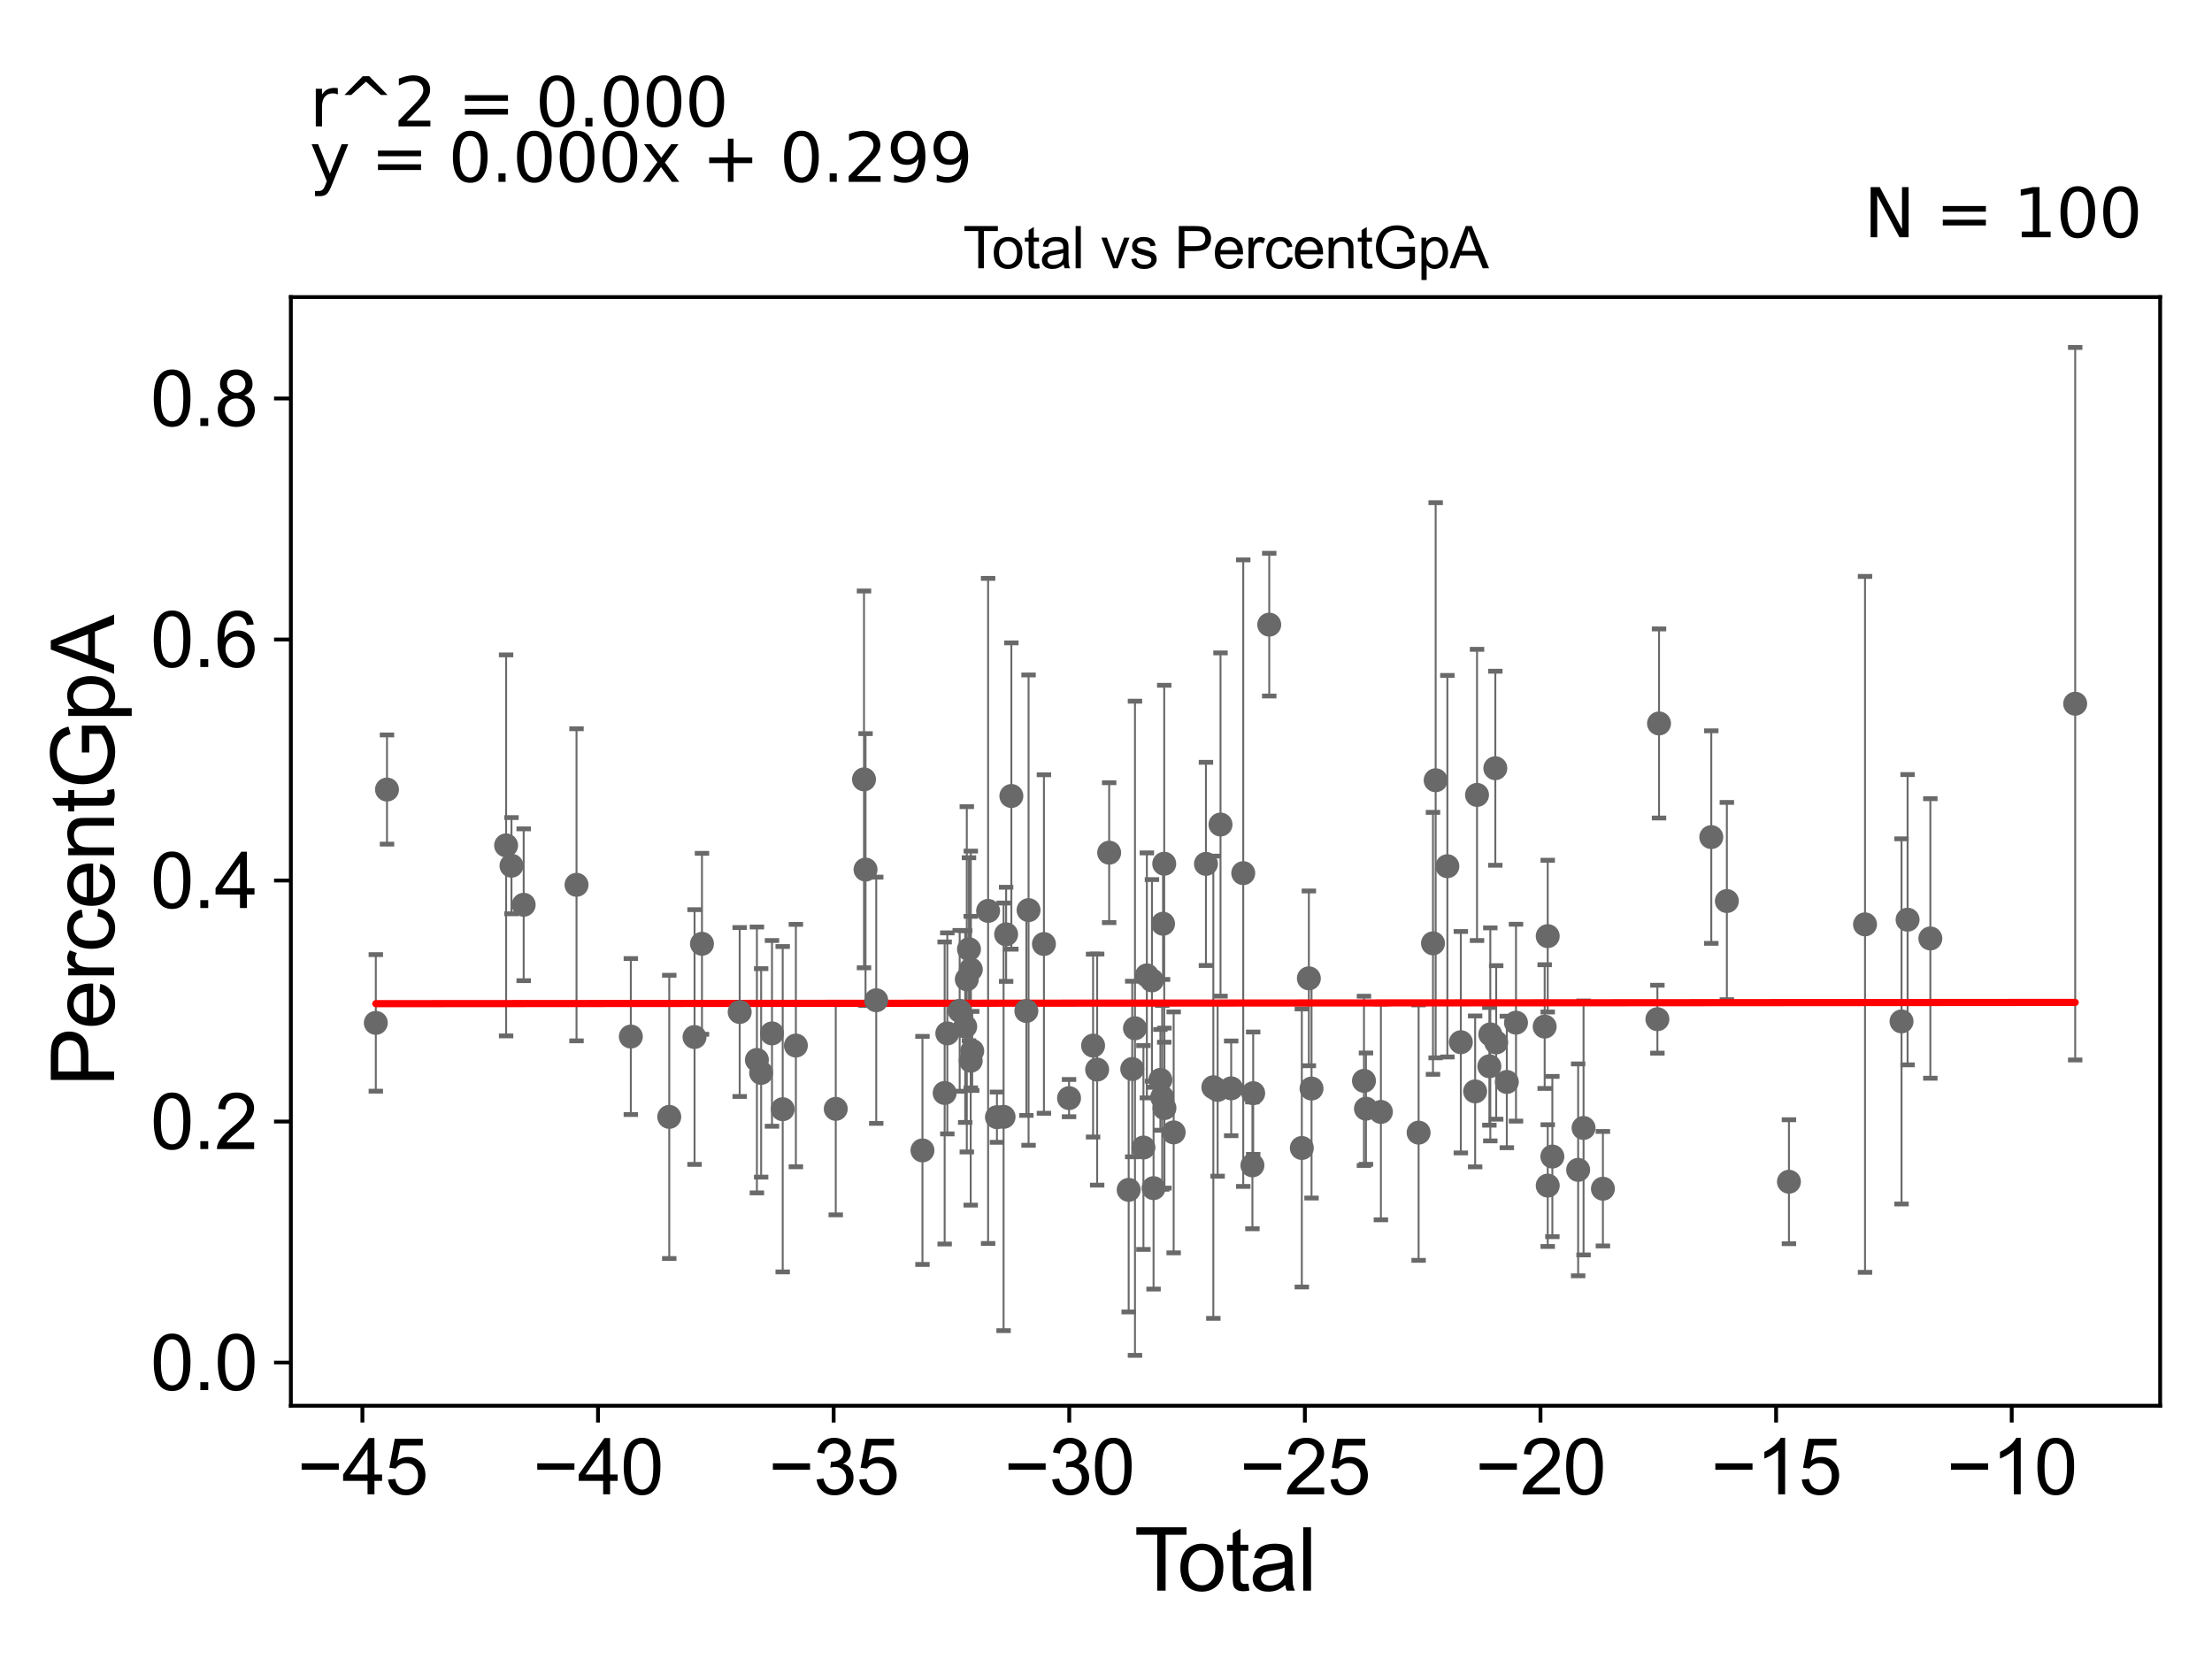 <?xml version="1.0" encoding="utf-8" standalone="no"?>
<!DOCTYPE svg PUBLIC "-//W3C//DTD SVG 1.1//EN"
  "http://www.w3.org/Graphics/SVG/1.1/DTD/svg11.dtd">
<svg xmlns:xlink="http://www.w3.org/1999/xlink" width="460.8pt" height="345.6pt" viewBox="0 0 460.8 345.6" xmlns="http://www.w3.org/2000/svg" version="1.1">
 <defs>
  <style type="text/css">*{stroke-linejoin: round; stroke-linecap: butt}</style>
 </defs>
 <g id="figure_1">
  <g id="patch_1">
   <path d="M 0 345.6 
L 460.8 345.6 
L 460.8 0 
L 0 0 
z
" style="fill: #ffffff"/>
  </g>
  <g id="axes_1">
   <g id="patch_2">
    <path d="M 60.59 292.84 
L 450 292.84 
L 450 61.886 
L 60.59 61.886 
z
" style="fill: #ffffff"/>
   </g>
   <g id="PathCollection_1">
    <defs>
     <path id="m4878818f41" d="M 0 1.118 
C 0.297 1.118 0.581 1 0.791 0.791 
C 1 0.581 1.118 0.297 1.118 0 
C 1.118 -0.297 1 -0.581 0.791 -0.791 
C 0.581 -1 0.297 -1.118 0 -1.118 
C -0.297 -1.118 -0.581 -1 -0.791 -0.791 
C -1 -0.581 -1.118 -0.297 -1.118 0 
C -1.118 0.297 -1 0.581 -0.791 0.791 
C -0.581 1 -0.297 1.118 0 1.118 
z
" style="stroke: #696969"/>
    </defs>
    <g clip-path="url(#pb8cae26d8f)">
     <use xlink:href="#m4878818f41" x="397.385" y="191.59" style="fill: #696969; stroke: #696969"/>
     <use xlink:href="#m4878818f41" x="298.517" y="196.511" style="fill: #696969; stroke: #696969"/>
     <use xlink:href="#m4878818f41" x="78.29" y="213.085" style="fill: #696969; stroke: #696969"/>
     <use xlink:href="#m4878818f41" x="396.123" y="212.778" style="fill: #696969; stroke: #696969"/>
     <use xlink:href="#m4878818f41" x="284.14" y="225.159" style="fill: #696969; stroke: #696969"/>
     <use xlink:href="#m4878818f41" x="388.518" y="192.564" style="fill: #696969; stroke: #696969"/>
     <use xlink:href="#m4878818f41" x="160.819" y="215.272" style="fill: #696969; stroke: #696969"/>
     <use xlink:href="#m4878818f41" x="154.091" y="210.82" style="fill: #696969; stroke: #696969"/>
     <use xlink:href="#m4878818f41" x="157.677" y="220.805" style="fill: #696969; stroke: #696969"/>
     <use xlink:href="#m4878818f41" x="287.668" y="231.632" style="fill: #696969; stroke: #696969"/>
     <use xlink:href="#m4878818f41" x="295.524" y="235.944" style="fill: #696969; stroke: #696969"/>
     <use xlink:href="#m4878818f41" x="163.053" y="231.067" style="fill: #696969; stroke: #696969"/>
     <use xlink:href="#m4878818f41" x="158.56" y="223.501" style="fill: #696969; stroke: #696969"/>
     <use xlink:href="#m4878818f41" x="284.555" y="230.956" style="fill: #696969; stroke: #696969"/>
     <use xlink:href="#m4878818f41" x="299.074" y="162.544" style="fill: #696969; stroke: #696969"/>
     <use xlink:href="#m4878818f41" x="207.682" y="232.727" style="fill: #696969; stroke: #696969"/>
     <use xlink:href="#m4878818f41" x="301.513" y="180.449" style="fill: #696969; stroke: #696969"/>
     <use xlink:href="#m4878818f41" x="105.431" y="176.108" style="fill: #696969; stroke: #696969"/>
     <use xlink:href="#m4878818f41" x="345.605" y="150.708" style="fill: #696969; stroke: #696969"/>
     <use xlink:href="#m4878818f41" x="333.917" y="247.629" style="fill: #696969; stroke: #696969"/>
     <use xlink:href="#m4878818f41" x="106.552" y="180.34" style="fill: #696969; stroke: #696969"/>
     <use xlink:href="#m4878818f41" x="109.092" y="188.479" style="fill: #696969; stroke: #696969"/>
     <use xlink:href="#m4878818f41" x="329.884" y="234.974" style="fill: #696969; stroke: #696969"/>
     <use xlink:href="#m4878818f41" x="328.757" y="243.704" style="fill: #696969; stroke: #696969"/>
     <use xlink:href="#m4878818f41" x="120.1" y="184.322" style="fill: #696969; stroke: #696969"/>
     <use xlink:href="#m4878818f41" x="356.492" y="174.381" style="fill: #696969; stroke: #696969"/>
     <use xlink:href="#m4878818f41" x="323.384" y="240.929" style="fill: #696969; stroke: #696969"/>
     <use xlink:href="#m4878818f41" x="322.422" y="246.983" style="fill: #696969; stroke: #696969"/>
     <use xlink:href="#m4878818f41" x="322.419" y="195.013" style="fill: #696969; stroke: #696969"/>
     <use xlink:href="#m4878818f41" x="321.784" y="213.858" style="fill: #696969; stroke: #696969"/>
     <use xlink:href="#m4878818f41" x="131.415" y="215.932" style="fill: #696969; stroke: #696969"/>
     <use xlink:href="#m4878818f41" x="359.737" y="187.704" style="fill: #696969; stroke: #696969"/>
     <use xlink:href="#m4878818f41" x="139.418" y="232.666" style="fill: #696969; stroke: #696969"/>
     <use xlink:href="#m4878818f41" x="315.809" y="213.039" style="fill: #696969; stroke: #696969"/>
     <use xlink:href="#m4878818f41" x="313.899" y="225.392" style="fill: #696969; stroke: #696969"/>
     <use xlink:href="#m4878818f41" x="311.683" y="217.156" style="fill: #696969; stroke: #696969"/>
     <use xlink:href="#m4878818f41" x="311.503" y="160.034" style="fill: #696969; stroke: #696969"/>
     <use xlink:href="#m4878818f41" x="144.685" y="216.031" style="fill: #696969; stroke: #696969"/>
     <use xlink:href="#m4878818f41" x="310.458" y="215.481" style="fill: #696969; stroke: #696969"/>
     <use xlink:href="#m4878818f41" x="310.263" y="222.13" style="fill: #696969; stroke: #696969"/>
     <use xlink:href="#m4878818f41" x="372.669" y="246.176" style="fill: #696969; stroke: #696969"/>
     <use xlink:href="#m4878818f41" x="146.233" y="196.609" style="fill: #696969; stroke: #696969"/>
     <use xlink:href="#m4878818f41" x="307.691" y="165.596" style="fill: #696969; stroke: #696969"/>
     <use xlink:href="#m4878818f41" x="304.319" y="217.111" style="fill: #696969; stroke: #696969"/>
     <use xlink:href="#m4878818f41" x="80.618" y="164.477" style="fill: #696969; stroke: #696969"/>
     <use xlink:href="#m4878818f41" x="307.299" y="227.358" style="fill: #696969; stroke: #696969"/>
     <use xlink:href="#m4878818f41" x="165.796" y="217.808" style="fill: #696969; stroke: #696969"/>
     <use xlink:href="#m4878818f41" x="174.103" y="230.998" style="fill: #696969; stroke: #696969"/>
     <use xlink:href="#m4878818f41" x="201.856" y="197.741" style="fill: #696969; stroke: #696969"/>
     <use xlink:href="#m4878818f41" x="239.972" y="204.233" style="fill: #696969; stroke: #696969"/>
     <use xlink:href="#m4878818f41" x="240.307" y="247.512" style="fill: #696969; stroke: #696969"/>
     <use xlink:href="#m4878818f41" x="201.404" y="204.009" style="fill: #696969; stroke: #696969"/>
     <use xlink:href="#m4878818f41" x="241.732" y="224.953" style="fill: #696969; stroke: #696969"/>
     <use xlink:href="#m4878818f41" x="242.106" y="228.587" style="fill: #696969; stroke: #696969"/>
     <use xlink:href="#m4878818f41" x="242.283" y="192.432" style="fill: #696969; stroke: #696969"/>
     <use xlink:href="#m4878818f41" x="202.218" y="220.977" style="fill: #696969; stroke: #696969"/>
     <use xlink:href="#m4878818f41" x="242.53" y="179.934" style="fill: #696969; stroke: #696969"/>
     <use xlink:href="#m4878818f41" x="201.071" y="213.851" style="fill: #696969; stroke: #696969"/>
     <use xlink:href="#m4878818f41" x="199.92" y="210.575" style="fill: #696969; stroke: #696969"/>
     <use xlink:href="#m4878818f41" x="244.498" y="235.896" style="fill: #696969; stroke: #696969"/>
     <use xlink:href="#m4878818f41" x="197.343" y="215.275" style="fill: #696969; stroke: #696969"/>
     <use xlink:href="#m4878818f41" x="196.789" y="227.686" style="fill: #696969; stroke: #696969"/>
     <use xlink:href="#m4878818f41" x="251.222" y="179.966" style="fill: #696969; stroke: #696969"/>
     <use xlink:href="#m4878818f41" x="252.759" y="226.494" style="fill: #696969; stroke: #696969"/>
     <use xlink:href="#m4878818f41" x="242.576" y="230.836" style="fill: #696969; stroke: #696969"/>
     <use xlink:href="#m4878818f41" x="192.165" y="239.65" style="fill: #696969; stroke: #696969"/>
     <use xlink:href="#m4878818f41" x="238.912" y="203.193" style="fill: #696969; stroke: #696969"/>
     <use xlink:href="#m4878818f41" x="202.236" y="201.958" style="fill: #696969; stroke: #696969"/>
     <use xlink:href="#m4878818f41" x="209.065" y="232.659" style="fill: #696969; stroke: #696969"/>
     <use xlink:href="#m4878818f41" x="209.595" y="194.635" style="fill: #696969; stroke: #696969"/>
     <use xlink:href="#m4878818f41" x="210.686" y="165.821" style="fill: #696969; stroke: #696969"/>
     <use xlink:href="#m4878818f41" x="213.81" y="210.609" style="fill: #696969; stroke: #696969"/>
     <use xlink:href="#m4878818f41" x="214.269" y="189.594" style="fill: #696969; stroke: #696969"/>
     <use xlink:href="#m4878818f41" x="217.47" y="196.654" style="fill: #696969; stroke: #696969"/>
     <use xlink:href="#m4878818f41" x="432.3" y="146.596" style="fill: #696969; stroke: #696969"/>
     <use xlink:href="#m4878818f41" x="238.199" y="239.051" style="fill: #696969; stroke: #696969"/>
     <use xlink:href="#m4878818f41" x="222.702" y="228.758" style="fill: #696969; stroke: #696969"/>
     <use xlink:href="#m4878818f41" x="227.709" y="217.817" style="fill: #696969; stroke: #696969"/>
     <use xlink:href="#m4878818f41" x="228.555" y="222.813" style="fill: #696969; stroke: #696969"/>
     <use xlink:href="#m4878818f41" x="202.533" y="218.927" style="fill: #696969; stroke: #696969"/>
     <use xlink:href="#m4878818f41" x="231.059" y="177.627" style="fill: #696969; stroke: #696969"/>
     <use xlink:href="#m4878818f41" x="235.124" y="247.87" style="fill: #696969; stroke: #696969"/>
     <use xlink:href="#m4878818f41" x="235.866" y="222.694" style="fill: #696969; stroke: #696969"/>
     <use xlink:href="#m4878818f41" x="236.437" y="214.206" style="fill: #696969; stroke: #696969"/>
     <use xlink:href="#m4878818f41" x="205.84" y="189.76" style="fill: #696969; stroke: #696969"/>
     <use xlink:href="#m4878818f41" x="253.658" y="227.05" style="fill: #696969; stroke: #696969"/>
     <use xlink:href="#m4878818f41" x="345.267" y="212.313" style="fill: #696969; stroke: #696969"/>
     <use xlink:href="#m4878818f41" x="254.255" y="171.764" style="fill: #696969; stroke: #696969"/>
     <use xlink:href="#m4878818f41" x="180.307" y="181.147" style="fill: #696969; stroke: #696969"/>
     <use xlink:href="#m4878818f41" x="182.535" y="208.369" style="fill: #696969; stroke: #696969"/>
     <use xlink:href="#m4878818f41" x="264.406" y="130.122" style="fill: #696969; stroke: #696969"/>
     <use xlink:href="#m4878818f41" x="179.988" y="162.36" style="fill: #696969; stroke: #696969"/>
     <use xlink:href="#m4878818f41" x="261.062" y="227.734" style="fill: #696969; stroke: #696969"/>
     <use xlink:href="#m4878818f41" x="260.902" y="242.765" style="fill: #696969; stroke: #696969"/>
     <use xlink:href="#m4878818f41" x="258.989" y="181.892" style="fill: #696969; stroke: #696969"/>
     <use xlink:href="#m4878818f41" x="402.126" y="195.497" style="fill: #696969; stroke: #696969"/>
     <use xlink:href="#m4878818f41" x="256.479" y="226.722" style="fill: #696969; stroke: #696969"/>
     <use xlink:href="#m4878818f41" x="272.66" y="203.807" style="fill: #696969; stroke: #696969"/>
     <use xlink:href="#m4878818f41" x="271.193" y="239.145" style="fill: #696969; stroke: #696969"/>
     <use xlink:href="#m4878818f41" x="273.217" y="226.764" style="fill: #696969; stroke: #696969"/>
    </g>
   </g>
   <g id="matplotlib.axis_1">
    <g id="xtick_1">
     <g id="line2d_1">
      <defs>
       <path id="mafb0a35cc4" d="M 0 0 
L 0 3.5 
" style="stroke: #000000; stroke-width: 0.8"/>
      </defs>
      <g>
       <use xlink:href="#mafb0a35cc4" x="75.496" y="292.84" style="stroke: #000000; stroke-width: 0.8"/>
      </g>
     </g>
     <g id="text_1">
      <!-- −45 -->
      <g transform="translate(61.926 311.293)scale(0.16 -0.16)">
       <defs>
        <path id="ArialMT-2212" d="M 3381 1997 
L 356 1997 
L 356 2522 
L 3381 2522 
L 3381 1997 
z
" transform="scale(0.016)"/>
        <path id="ArialMT-34" d="M 2069 0 
L 2069 1097 
L 81 1097 
L 81 1613 
L 2172 4581 
L 2631 4581 
L 2631 1613 
L 3250 1613 
L 3250 1097 
L 2631 1097 
L 2631 0 
L 2069 0 
z
M 2069 1613 
L 2069 3678 
L 634 1613 
L 2069 1613 
z
" transform="scale(0.016)"/>
        <path id="ArialMT-35" d="M 266 1200 
L 856 1250 
Q 922 819 1161 601 
Q 1400 384 1738 384 
Q 2144 384 2425 690 
Q 2706 997 2706 1503 
Q 2706 1984 2436 2262 
Q 2166 2541 1728 2541 
Q 1456 2541 1237 2417 
Q 1019 2294 894 2097 
L 366 2166 
L 809 4519 
L 3088 4519 
L 3088 3981 
L 1259 3981 
L 1013 2750 
Q 1425 3038 1878 3038 
Q 2478 3038 2890 2622 
Q 3303 2206 3303 1553 
Q 3303 931 2941 478 
Q 2500 -78 1738 -78 
Q 1113 -78 717 272 
Q 322 622 266 1200 
z
" transform="scale(0.016)"/>
       </defs>
       <use xlink:href="#ArialMT-2212"/>
       <use xlink:href="#ArialMT-34" x="58.398"/>
       <use xlink:href="#ArialMT-35" x="114.014"/>
      </g>
     </g>
    </g>
    <g id="xtick_2">
     <g id="line2d_2">
      <g>
       <use xlink:href="#mafb0a35cc4" x="124.579" y="292.84" style="stroke: #000000; stroke-width: 0.8"/>
      </g>
     </g>
     <g id="text_2">
      <!-- −40 -->
      <g transform="translate(111.009 311.293)scale(0.16 -0.16)">
       <defs>
        <path id="ArialMT-30" d="M 266 2259 
Q 266 3072 433 3567 
Q 600 4063 929 4331 
Q 1259 4600 1759 4600 
Q 2128 4600 2406 4451 
Q 2684 4303 2865 4023 
Q 3047 3744 3150 3342 
Q 3253 2941 3253 2259 
Q 3253 1453 3087 958 
Q 2922 463 2592 192 
Q 2263 -78 1759 -78 
Q 1097 -78 719 397 
Q 266 969 266 2259 
z
M 844 2259 
Q 844 1131 1108 757 
Q 1372 384 1759 384 
Q 2147 384 2411 759 
Q 2675 1134 2675 2259 
Q 2675 3391 2411 3762 
Q 2147 4134 1753 4134 
Q 1366 4134 1134 3806 
Q 844 3388 844 2259 
z
" transform="scale(0.016)"/>
       </defs>
       <use xlink:href="#ArialMT-2212"/>
       <use xlink:href="#ArialMT-34" x="58.398"/>
       <use xlink:href="#ArialMT-30" x="114.014"/>
      </g>
     </g>
    </g>
    <g id="xtick_3">
     <g id="line2d_3">
      <g>
       <use xlink:href="#mafb0a35cc4" x="173.662" y="292.84" style="stroke: #000000; stroke-width: 0.8"/>
      </g>
     </g>
     <g id="text_3">
      <!-- −35 -->
      <g transform="translate(160.092 311.293)scale(0.16 -0.16)">
       <defs>
        <path id="ArialMT-33" d="M 269 1209 
L 831 1284 
Q 928 806 1161 595 
Q 1394 384 1728 384 
Q 2125 384 2398 659 
Q 2672 934 2672 1341 
Q 2672 1728 2419 1979 
Q 2166 2231 1775 2231 
Q 1616 2231 1378 2169 
L 1441 2663 
Q 1497 2656 1531 2656 
Q 1891 2656 2178 2843 
Q 2466 3031 2466 3422 
Q 2466 3731 2256 3934 
Q 2047 4138 1716 4138 
Q 1388 4138 1169 3931 
Q 950 3725 888 3313 
L 325 3413 
Q 428 3978 793 4289 
Q 1159 4600 1703 4600 
Q 2078 4600 2393 4439 
Q 2709 4278 2876 4000 
Q 3044 3722 3044 3409 
Q 3044 3113 2884 2869 
Q 2725 2625 2413 2481 
Q 2819 2388 3044 2092 
Q 3269 1797 3269 1353 
Q 3269 753 2831 336 
Q 2394 -81 1725 -81 
Q 1122 -81 723 278 
Q 325 638 269 1209 
z
" transform="scale(0.016)"/>
       </defs>
       <use xlink:href="#ArialMT-2212"/>
       <use xlink:href="#ArialMT-33" x="58.398"/>
       <use xlink:href="#ArialMT-35" x="114.014"/>
      </g>
     </g>
    </g>
    <g id="xtick_4">
     <g id="line2d_4">
      <g>
       <use xlink:href="#mafb0a35cc4" x="222.745" y="292.84" style="stroke: #000000; stroke-width: 0.8"/>
      </g>
     </g>
     <g id="text_4">
      <!-- −30 -->
      <g transform="translate(209.175 311.293)scale(0.16 -0.16)">
       <use xlink:href="#ArialMT-2212"/>
       <use xlink:href="#ArialMT-33" x="58.398"/>
       <use xlink:href="#ArialMT-30" x="114.014"/>
      </g>
     </g>
    </g>
    <g id="xtick_5">
     <g id="line2d_5">
      <g>
       <use xlink:href="#mafb0a35cc4" x="271.828" y="292.84" style="stroke: #000000; stroke-width: 0.8"/>
      </g>
     </g>
     <g id="text_5">
      <!-- −25 -->
      <g transform="translate(258.258 311.293)scale(0.16 -0.16)">
       <defs>
        <path id="ArialMT-32" d="M 3222 541 
L 3222 0 
L 194 0 
Q 188 203 259 391 
Q 375 700 629 1000 
Q 884 1300 1366 1694 
Q 2113 2306 2375 2664 
Q 2638 3022 2638 3341 
Q 2638 3675 2398 3904 
Q 2159 4134 1775 4134 
Q 1369 4134 1125 3890 
Q 881 3647 878 3216 
L 300 3275 
Q 359 3922 746 4261 
Q 1134 4600 1788 4600 
Q 2447 4600 2831 4234 
Q 3216 3869 3216 3328 
Q 3216 3053 3103 2787 
Q 2991 2522 2730 2228 
Q 2469 1934 1863 1422 
Q 1356 997 1212 845 
Q 1069 694 975 541 
L 3222 541 
z
" transform="scale(0.016)"/>
       </defs>
       <use xlink:href="#ArialMT-2212"/>
       <use xlink:href="#ArialMT-32" x="58.398"/>
       <use xlink:href="#ArialMT-35" x="114.014"/>
      </g>
     </g>
    </g>
    <g id="xtick_6">
     <g id="line2d_6">
      <g>
       <use xlink:href="#mafb0a35cc4" x="320.911" y="292.84" style="stroke: #000000; stroke-width: 0.8"/>
      </g>
     </g>
     <g id="text_6">
      <!-- −20 -->
      <g transform="translate(307.341 311.293)scale(0.16 -0.16)">
       <use xlink:href="#ArialMT-2212"/>
       <use xlink:href="#ArialMT-32" x="58.398"/>
       <use xlink:href="#ArialMT-30" x="114.014"/>
      </g>
     </g>
    </g>
    <g id="xtick_7">
     <g id="line2d_7">
      <g>
       <use xlink:href="#mafb0a35cc4" x="369.994" y="292.84" style="stroke: #000000; stroke-width: 0.8"/>
      </g>
     </g>
     <g id="text_7">
      <!-- −15 -->
      <g transform="translate(356.424 311.293)scale(0.16 -0.16)">
       <defs>
        <path id="ArialMT-31" d="M 2384 0 
L 1822 0 
L 1822 3584 
Q 1619 3391 1289 3197 
Q 959 3003 697 2906 
L 697 3450 
Q 1169 3672 1522 3987 
Q 1875 4303 2022 4600 
L 2384 4600 
L 2384 0 
z
" transform="scale(0.016)"/>
       </defs>
       <use xlink:href="#ArialMT-2212"/>
       <use xlink:href="#ArialMT-31" x="58.398"/>
       <use xlink:href="#ArialMT-35" x="114.014"/>
      </g>
     </g>
    </g>
    <g id="xtick_8">
     <g id="line2d_8">
      <g>
       <use xlink:href="#mafb0a35cc4" x="419.077" y="292.84" style="stroke: #000000; stroke-width: 0.8"/>
      </g>
     </g>
     <g id="text_8">
      <!-- −10 -->
      <g transform="translate(405.507 311.293)scale(0.16 -0.16)">
       <use xlink:href="#ArialMT-2212"/>
       <use xlink:href="#ArialMT-31" x="58.398"/>
       <use xlink:href="#ArialMT-30" x="114.014"/>
      </g>
     </g>
    </g>
    <g id="text_9">
     <!-- Total -->
     <g transform="translate(236.29 331.357)scale(0.18 -0.18)">
      <defs>
       <path id="ArialMT-54" d="M 1659 0 
L 1659 4041 
L 150 4041 
L 150 4581 
L 3781 4581 
L 3781 4041 
L 2266 4041 
L 2266 0 
L 1659 0 
z
" transform="scale(0.016)"/>
       <path id="ArialMT-6f" d="M 213 1659 
Q 213 2581 725 3025 
Q 1153 3394 1769 3394 
Q 2453 3394 2887 2945 
Q 3322 2497 3322 1706 
Q 3322 1066 3130 698 
Q 2938 331 2570 128 
Q 2203 -75 1769 -75 
Q 1072 -75 642 372 
Q 213 819 213 1659 
z
M 791 1659 
Q 791 1022 1069 705 
Q 1347 388 1769 388 
Q 2188 388 2466 706 
Q 2744 1025 2744 1678 
Q 2744 2294 2464 2611 
Q 2184 2928 1769 2928 
Q 1347 2928 1069 2612 
Q 791 2297 791 1659 
z
" transform="scale(0.016)"/>
       <path id="ArialMT-74" d="M 1650 503 
L 1731 6 
Q 1494 -44 1306 -44 
Q 1000 -44 831 53 
Q 663 150 594 308 
Q 525 466 525 972 
L 525 2881 
L 113 2881 
L 113 3319 
L 525 3319 
L 525 4141 
L 1084 4478 
L 1084 3319 
L 1650 3319 
L 1650 2881 
L 1084 2881 
L 1084 941 
Q 1084 700 1114 631 
Q 1144 563 1211 522 
Q 1278 481 1403 481 
Q 1497 481 1650 503 
z
" transform="scale(0.016)"/>
       <path id="ArialMT-61" d="M 2588 409 
Q 2275 144 1986 34 
Q 1697 -75 1366 -75 
Q 819 -75 525 192 
Q 231 459 231 875 
Q 231 1119 342 1320 
Q 453 1522 633 1644 
Q 813 1766 1038 1828 
Q 1203 1872 1538 1913 
Q 2219 1994 2541 2106 
Q 2544 2222 2544 2253 
Q 2544 2597 2384 2738 
Q 2169 2928 1744 2928 
Q 1347 2928 1158 2789 
Q 969 2650 878 2297 
L 328 2372 
Q 403 2725 575 2942 
Q 747 3159 1072 3276 
Q 1397 3394 1825 3394 
Q 2250 3394 2515 3294 
Q 2781 3194 2906 3042 
Q 3031 2891 3081 2659 
Q 3109 2516 3109 2141 
L 3109 1391 
Q 3109 606 3145 398 
Q 3181 191 3288 0 
L 2700 0 
Q 2613 175 2588 409 
z
M 2541 1666 
Q 2234 1541 1622 1453 
Q 1275 1403 1131 1340 
Q 988 1278 909 1158 
Q 831 1038 831 891 
Q 831 666 1001 516 
Q 1172 366 1500 366 
Q 1825 366 2078 508 
Q 2331 650 2450 897 
Q 2541 1088 2541 1459 
L 2541 1666 
z
" transform="scale(0.016)"/>
       <path id="ArialMT-6c" d="M 409 0 
L 409 4581 
L 972 4581 
L 972 0 
L 409 0 
z
" transform="scale(0.016)"/>
      </defs>
      <use xlink:href="#ArialMT-54"/>
      <use xlink:href="#ArialMT-6f" x="49.959"/>
      <use xlink:href="#ArialMT-74" x="105.574"/>
      <use xlink:href="#ArialMT-61" x="133.357"/>
      <use xlink:href="#ArialMT-6c" x="188.973"/>
     </g>
    </g>
   </g>
   <g id="matplotlib.axis_2">
    <g id="ytick_1">
     <g id="line2d_9">
      <defs>
       <path id="md7a6b8a2e4" d="M 0 0 
L -3.5 0 
" style="stroke: #000000; stroke-width: 0.8"/>
      </defs>
      <g>
       <use xlink:href="#md7a6b8a2e4" x="60.59" y="283.849" style="stroke: #000000; stroke-width: 0.8"/>
      </g>
     </g>
     <g id="text_10">
      <!-- 0.0 -->
      <g transform="translate(31.35 289.576)scale(0.16 -0.16)">
       <defs>
        <path id="ArialMT-2e" d="M 581 0 
L 581 641 
L 1222 641 
L 1222 0 
L 581 0 
z
" transform="scale(0.016)"/>
       </defs>
       <use xlink:href="#ArialMT-30"/>
       <use xlink:href="#ArialMT-2e" x="55.615"/>
       <use xlink:href="#ArialMT-30" x="83.398"/>
      </g>
     </g>
    </g>
    <g id="ytick_2">
     <g id="line2d_10">
      <g>
       <use xlink:href="#md7a6b8a2e4" x="60.59" y="233.641" style="stroke: #000000; stroke-width: 0.8"/>
      </g>
     </g>
     <g id="text_11">
      <!-- 0.2 -->
      <g transform="translate(31.35 239.367)scale(0.16 -0.16)">
       <use xlink:href="#ArialMT-30"/>
       <use xlink:href="#ArialMT-2e" x="55.615"/>
       <use xlink:href="#ArialMT-32" x="83.398"/>
      </g>
     </g>
    </g>
    <g id="ytick_3">
     <g id="line2d_11">
      <g>
       <use xlink:href="#md7a6b8a2e4" x="60.59" y="183.432" style="stroke: #000000; stroke-width: 0.8"/>
      </g>
     </g>
     <g id="text_12">
      <!-- 0.4 -->
      <g transform="translate(31.35 189.158)scale(0.16 -0.16)">
       <use xlink:href="#ArialMT-30"/>
       <use xlink:href="#ArialMT-2e" x="55.615"/>
       <use xlink:href="#ArialMT-34" x="83.398"/>
      </g>
     </g>
    </g>
    <g id="ytick_4">
     <g id="line2d_12">
      <g>
       <use xlink:href="#md7a6b8a2e4" x="60.59" y="133.223" style="stroke: #000000; stroke-width: 0.8"/>
      </g>
     </g>
     <g id="text_13">
      <!-- 0.6 -->
      <g transform="translate(31.35 138.95)scale(0.16 -0.16)">
       <defs>
        <path id="ArialMT-36" d="M 3184 3459 
L 2625 3416 
Q 2550 3747 2413 3897 
Q 2184 4138 1850 4138 
Q 1581 4138 1378 3988 
Q 1113 3794 959 3422 
Q 806 3050 800 2363 
Q 1003 2672 1297 2822 
Q 1591 2972 1913 2972 
Q 2475 2972 2870 2558 
Q 3266 2144 3266 1488 
Q 3266 1056 3080 686 
Q 2894 316 2569 119 
Q 2244 -78 1831 -78 
Q 1128 -78 684 439 
Q 241 956 241 2144 
Q 241 3472 731 4075 
Q 1159 4600 1884 4600 
Q 2425 4600 2770 4297 
Q 3116 3994 3184 3459 
z
M 888 1484 
Q 888 1194 1011 928 
Q 1134 663 1356 523 
Q 1578 384 1822 384 
Q 2178 384 2434 671 
Q 2691 959 2691 1453 
Q 2691 1928 2437 2201 
Q 2184 2475 1800 2475 
Q 1419 2475 1153 2201 
Q 888 1928 888 1484 
z
" transform="scale(0.016)"/>
       </defs>
       <use xlink:href="#ArialMT-30"/>
       <use xlink:href="#ArialMT-2e" x="55.615"/>
       <use xlink:href="#ArialMT-36" x="83.398"/>
      </g>
     </g>
    </g>
    <g id="ytick_5">
     <g id="line2d_13">
      <g>
       <use xlink:href="#md7a6b8a2e4" x="60.59" y="83.015" style="stroke: #000000; stroke-width: 0.8"/>
      </g>
     </g>
     <g id="text_14">
      <!-- 0.8 -->
      <g transform="translate(31.35 88.741)scale(0.16 -0.16)">
       <defs>
        <path id="ArialMT-38" d="M 1131 2484 
Q 781 2613 612 2850 
Q 444 3088 444 3419 
Q 444 3919 803 4259 
Q 1163 4600 1759 4600 
Q 2359 4600 2725 4251 
Q 3091 3903 3091 3403 
Q 3091 3084 2923 2848 
Q 2756 2613 2416 2484 
Q 2838 2347 3058 2040 
Q 3278 1734 3278 1309 
Q 3278 722 2862 322 
Q 2447 -78 1769 -78 
Q 1091 -78 675 323 
Q 259 725 259 1325 
Q 259 1772 486 2073 
Q 713 2375 1131 2484 
z
M 1019 3438 
Q 1019 3113 1228 2906 
Q 1438 2700 1772 2700 
Q 2097 2700 2305 2904 
Q 2513 3109 2513 3406 
Q 2513 3716 2298 3927 
Q 2084 4138 1766 4138 
Q 1444 4138 1231 3931 
Q 1019 3725 1019 3438 
z
M 838 1322 
Q 838 1081 952 856 
Q 1066 631 1291 507 
Q 1516 384 1775 384 
Q 2178 384 2440 643 
Q 2703 903 2703 1303 
Q 2703 1709 2433 1975 
Q 2163 2241 1756 2241 
Q 1359 2241 1098 1978 
Q 838 1716 838 1322 
z
" transform="scale(0.016)"/>
       </defs>
       <use xlink:href="#ArialMT-30"/>
       <use xlink:href="#ArialMT-2e" x="55.615"/>
       <use xlink:href="#ArialMT-38" x="83.398"/>
      </g>
     </g>
    </g>
    <g id="text_15">
     <!-- PercentGpA -->
     <g transform="translate(23.773 226.386)rotate(-90)scale(0.18 -0.18)">
      <defs>
       <path id="ArialMT-50" d="M 494 0 
L 494 4581 
L 2222 4581 
Q 2678 4581 2919 4538 
Q 3256 4481 3484 4323 
Q 3713 4166 3852 3881 
Q 3991 3597 3991 3256 
Q 3991 2672 3619 2267 
Q 3247 1863 2275 1863 
L 1100 1863 
L 1100 0 
L 494 0 
z
M 1100 2403 
L 2284 2403 
Q 2872 2403 3119 2622 
Q 3366 2841 3366 3238 
Q 3366 3525 3220 3729 
Q 3075 3934 2838 4000 
Q 2684 4041 2272 4041 
L 1100 4041 
L 1100 2403 
z
" transform="scale(0.016)"/>
       <path id="ArialMT-65" d="M 2694 1069 
L 3275 997 
Q 3138 488 2766 206 
Q 2394 -75 1816 -75 
Q 1088 -75 661 373 
Q 234 822 234 1631 
Q 234 2469 665 2931 
Q 1097 3394 1784 3394 
Q 2450 3394 2872 2941 
Q 3294 2488 3294 1666 
Q 3294 1616 3291 1516 
L 816 1516 
Q 847 969 1125 678 
Q 1403 388 1819 388 
Q 2128 388 2347 550 
Q 2566 713 2694 1069 
z
M 847 1978 
L 2700 1978 
Q 2663 2397 2488 2606 
Q 2219 2931 1791 2931 
Q 1403 2931 1139 2672 
Q 875 2413 847 1978 
z
" transform="scale(0.016)"/>
       <path id="ArialMT-72" d="M 416 0 
L 416 3319 
L 922 3319 
L 922 2816 
Q 1116 3169 1280 3281 
Q 1444 3394 1641 3394 
Q 1925 3394 2219 3213 
L 2025 2691 
Q 1819 2813 1613 2813 
Q 1428 2813 1281 2702 
Q 1134 2591 1072 2394 
Q 978 2094 978 1738 
L 978 0 
L 416 0 
z
" transform="scale(0.016)"/>
       <path id="ArialMT-63" d="M 2588 1216 
L 3141 1144 
Q 3050 572 2676 248 
Q 2303 -75 1759 -75 
Q 1078 -75 664 370 
Q 250 816 250 1647 
Q 250 2184 428 2587 
Q 606 2991 970 3192 
Q 1334 3394 1763 3394 
Q 2303 3394 2647 3120 
Q 2991 2847 3088 2344 
L 2541 2259 
Q 2463 2594 2264 2762 
Q 2066 2931 1784 2931 
Q 1359 2931 1093 2626 
Q 828 2322 828 1663 
Q 828 994 1084 691 
Q 1341 388 1753 388 
Q 2084 388 2306 591 
Q 2528 794 2588 1216 
z
" transform="scale(0.016)"/>
       <path id="ArialMT-6e" d="M 422 0 
L 422 3319 
L 928 3319 
L 928 2847 
Q 1294 3394 1984 3394 
Q 2284 3394 2536 3286 
Q 2788 3178 2913 3003 
Q 3038 2828 3088 2588 
Q 3119 2431 3119 2041 
L 3119 0 
L 2556 0 
L 2556 2019 
Q 2556 2363 2490 2533 
Q 2425 2703 2258 2804 
Q 2091 2906 1866 2906 
Q 1506 2906 1245 2678 
Q 984 2450 984 1813 
L 984 0 
L 422 0 
z
" transform="scale(0.016)"/>
       <path id="ArialMT-47" d="M 2638 1797 
L 2638 2334 
L 4578 2338 
L 4578 638 
Q 4131 281 3656 101 
Q 3181 -78 2681 -78 
Q 2006 -78 1454 211 
Q 903 500 622 1047 
Q 341 1594 341 2269 
Q 341 2938 620 3517 
Q 900 4097 1425 4378 
Q 1950 4659 2634 4659 
Q 3131 4659 3532 4498 
Q 3934 4338 4162 4050 
Q 4391 3763 4509 3300 
L 3963 3150 
Q 3859 3500 3706 3700 
Q 3553 3900 3268 4020 
Q 2984 4141 2638 4141 
Q 2222 4141 1919 4014 
Q 1616 3888 1430 3681 
Q 1244 3475 1141 3228 
Q 966 2803 966 2306 
Q 966 1694 1177 1281 
Q 1388 869 1791 669 
Q 2194 469 2647 469 
Q 3041 469 3416 620 
Q 3791 772 3984 944 
L 3984 1797 
L 2638 1797 
z
" transform="scale(0.016)"/>
       <path id="ArialMT-70" d="M 422 -1272 
L 422 3319 
L 934 3319 
L 934 2888 
Q 1116 3141 1344 3267 
Q 1572 3394 1897 3394 
Q 2322 3394 2647 3175 
Q 2972 2956 3137 2557 
Q 3303 2159 3303 1684 
Q 3303 1175 3120 767 
Q 2938 359 2589 142 
Q 2241 -75 1856 -75 
Q 1575 -75 1351 44 
Q 1128 163 984 344 
L 984 -1272 
L 422 -1272 
z
M 931 1641 
Q 931 1000 1190 694 
Q 1450 388 1819 388 
Q 2194 388 2461 705 
Q 2728 1022 2728 1688 
Q 2728 2322 2467 2637 
Q 2206 2953 1844 2953 
Q 1484 2953 1207 2617 
Q 931 2281 931 1641 
z
" transform="scale(0.016)"/>
       <path id="ArialMT-41" d="M -9 0 
L 1750 4581 
L 2403 4581 
L 4278 0 
L 3588 0 
L 3053 1388 
L 1138 1388 
L 634 0 
L -9 0 
z
M 1313 1881 
L 2866 1881 
L 2388 3150 
Q 2169 3728 2063 4100 
Q 1975 3659 1816 3225 
L 1313 1881 
z
" transform="scale(0.016)"/>
      </defs>
      <use xlink:href="#ArialMT-50"/>
      <use xlink:href="#ArialMT-65" x="66.699"/>
      <use xlink:href="#ArialMT-72" x="122.314"/>
      <use xlink:href="#ArialMT-63" x="155.615"/>
      <use xlink:href="#ArialMT-65" x="205.615"/>
      <use xlink:href="#ArialMT-6e" x="261.23"/>
      <use xlink:href="#ArialMT-74" x="316.846"/>
      <use xlink:href="#ArialMT-47" x="344.629"/>
      <use xlink:href="#ArialMT-70" x="422.412"/>
      <use xlink:href="#ArialMT-41" x="478.027"/>
     </g>
    </g>
   </g>
   <g id="LineCollection_1">
    <path d="M 397.385 221.828 
L 397.385 161.352 
" clip-path="url(#pb8cae26d8f)" style="fill: none; stroke: #696969; stroke-width: 0.4"/>
    <path d="M 298.517 223.791 
L 298.517 169.231 
" clip-path="url(#pb8cae26d8f)" style="fill: none; stroke: #696969; stroke-width: 0.4"/>
    <path d="M 78.29 227.307 
L 78.29 198.864 
" clip-path="url(#pb8cae26d8f)" style="fill: none; stroke: #696969; stroke-width: 0.4"/>
    <path d="M 396.123 250.817 
L 396.123 174.738 
" clip-path="url(#pb8cae26d8f)" style="fill: none; stroke: #696969; stroke-width: 0.4"/>
    <path d="M 284.14 242.79 
L 284.14 207.528 
" clip-path="url(#pb8cae26d8f)" style="fill: none; stroke: #696969; stroke-width: 0.4"/>
    <path d="M 388.518 265.049 
L 388.518 120.079 
" clip-path="url(#pb8cae26d8f)" style="fill: none; stroke: #696969; stroke-width: 0.4"/>
    <path d="M 160.819 234.616 
L 160.819 195.928 
" clip-path="url(#pb8cae26d8f)" style="fill: none; stroke: #696969; stroke-width: 0.4"/>
    <path d="M 154.091 228.417 
L 154.091 193.223 
" clip-path="url(#pb8cae26d8f)" style="fill: none; stroke: #696969; stroke-width: 0.4"/>
    <path d="M 157.677 248.499 
L 157.677 193.11 
" clip-path="url(#pb8cae26d8f)" style="fill: none; stroke: #696969; stroke-width: 0.4"/>
    <path d="M 287.668 254.103 
L 287.668 209.161 
" clip-path="url(#pb8cae26d8f)" style="fill: none; stroke: #696969; stroke-width: 0.4"/>
    <path d="M 295.524 262.548 
L 295.524 209.34 
" clip-path="url(#pb8cae26d8f)" style="fill: none; stroke: #696969; stroke-width: 0.4"/>
    <path d="M 163.053 264.957 
L 163.053 197.177 
" clip-path="url(#pb8cae26d8f)" style="fill: none; stroke: #696969; stroke-width: 0.4"/>
    <path d="M 158.56 245.214 
L 158.56 201.788 
" clip-path="url(#pb8cae26d8f)" style="fill: none; stroke: #696969; stroke-width: 0.4"/>
    <path d="M 284.555 242.548 
L 284.555 219.363 
" clip-path="url(#pb8cae26d8f)" style="fill: none; stroke: #696969; stroke-width: 0.4"/>
    <path d="M 299.074 220.368 
L 299.074 104.72 
" clip-path="url(#pb8cae26d8f)" style="fill: none; stroke: #696969; stroke-width: 0.4"/>
    <path d="M 207.682 237.963 
L 207.682 227.491 
" clip-path="url(#pb8cae26d8f)" style="fill: none; stroke: #696969; stroke-width: 0.4"/>
    <path d="M 301.513 220.187 
L 301.513 140.711 
" clip-path="url(#pb8cae26d8f)" style="fill: none; stroke: #696969; stroke-width: 0.4"/>
    <path d="M 105.431 215.793 
L 105.431 136.424 
" clip-path="url(#pb8cae26d8f)" style="fill: none; stroke: #696969; stroke-width: 0.4"/>
    <path d="M 345.605 170.403 
L 345.605 131.014 
" clip-path="url(#pb8cae26d8f)" style="fill: none; stroke: #696969; stroke-width: 0.4"/>
    <path d="M 333.917 259.554 
L 333.917 235.705 
" clip-path="url(#pb8cae26d8f)" style="fill: none; stroke: #696969; stroke-width: 0.4"/>
    <path d="M 106.552 190.359 
L 106.552 170.32 
" clip-path="url(#pb8cae26d8f)" style="fill: none; stroke: #696969; stroke-width: 0.4"/>
    <path d="M 109.092 204.292 
L 109.092 172.666 
" clip-path="url(#pb8cae26d8f)" style="fill: none; stroke: #696969; stroke-width: 0.4"/>
    <path d="M 329.884 261.42 
L 329.884 208.528 
" clip-path="url(#pb8cae26d8f)" style="fill: none; stroke: #696969; stroke-width: 0.4"/>
    <path d="M 328.757 265.772 
L 328.757 221.636 
" clip-path="url(#pb8cae26d8f)" style="fill: none; stroke: #696969; stroke-width: 0.4"/>
    <path d="M 120.1 216.831 
L 120.1 151.812 
" clip-path="url(#pb8cae26d8f)" style="fill: none; stroke: #696969; stroke-width: 0.4"/>
    <path d="M 356.492 196.518 
L 356.492 152.243 
" clip-path="url(#pb8cae26d8f)" style="fill: none; stroke: #696969; stroke-width: 0.4"/>
    <path d="M 323.384 257.623 
L 323.384 224.235 
" clip-path="url(#pb8cae26d8f)" style="fill: none; stroke: #696969; stroke-width: 0.4"/>
    <path d="M 322.422 259.664 
L 322.422 234.302 
" clip-path="url(#pb8cae26d8f)" style="fill: none; stroke: #696969; stroke-width: 0.4"/>
    <path d="M 322.419 210.817 
L 322.419 179.208 
" clip-path="url(#pb8cae26d8f)" style="fill: none; stroke: #696969; stroke-width: 0.4"/>
    <path d="M 321.784 226.745 
L 321.784 200.972 
" clip-path="url(#pb8cae26d8f)" style="fill: none; stroke: #696969; stroke-width: 0.4"/>
    <path d="M 131.415 232.179 
L 131.415 199.684 
" clip-path="url(#pb8cae26d8f)" style="fill: none; stroke: #696969; stroke-width: 0.4"/>
    <path d="M 359.737 208.252 
L 359.737 167.157 
" clip-path="url(#pb8cae26d8f)" style="fill: none; stroke: #696969; stroke-width: 0.4"/>
    <path d="M 139.418 262.168 
L 139.418 203.164 
" clip-path="url(#pb8cae26d8f)" style="fill: none; stroke: #696969; stroke-width: 0.4"/>
    <path d="M 315.809 233.545 
L 315.809 192.533 
" clip-path="url(#pb8cae26d8f)" style="fill: none; stroke: #696969; stroke-width: 0.4"/>
    <path d="M 313.899 239.087 
L 313.899 211.697 
" clip-path="url(#pb8cae26d8f)" style="fill: none; stroke: #696969; stroke-width: 0.4"/>
    <path d="M 311.683 233.145 
L 311.683 201.167 
" clip-path="url(#pb8cae26d8f)" style="fill: none; stroke: #696969; stroke-width: 0.4"/>
    <path d="M 311.503 180.244 
L 311.503 139.823 
" clip-path="url(#pb8cae26d8f)" style="fill: none; stroke: #696969; stroke-width: 0.4"/>
    <path d="M 144.685 242.565 
L 144.685 189.497 
" clip-path="url(#pb8cae26d8f)" style="fill: none; stroke: #696969; stroke-width: 0.4"/>
    <path d="M 310.458 237.667 
L 310.458 193.296 
" clip-path="url(#pb8cae26d8f)" style="fill: none; stroke: #696969; stroke-width: 0.4"/>
    <path d="M 310.263 234.393 
L 310.263 209.867 
" clip-path="url(#pb8cae26d8f)" style="fill: none; stroke: #696969; stroke-width: 0.4"/>
    <path d="M 372.669 259.088 
L 372.669 233.264 
" clip-path="url(#pb8cae26d8f)" style="fill: none; stroke: #696969; stroke-width: 0.4"/>
    <path d="M 146.233 215.452 
L 146.233 177.766 
" clip-path="url(#pb8cae26d8f)" style="fill: none; stroke: #696969; stroke-width: 0.4"/>
    <path d="M 307.691 195.927 
L 307.691 135.265 
" clip-path="url(#pb8cae26d8f)" style="fill: none; stroke: #696969; stroke-width: 0.4"/>
    <path d="M 304.319 240.177 
L 304.319 194.045 
" clip-path="url(#pb8cae26d8f)" style="fill: none; stroke: #696969; stroke-width: 0.4"/>
    <path d="M 80.618 175.85 
L 80.618 153.103 
" clip-path="url(#pb8cae26d8f)" style="fill: none; stroke: #696969; stroke-width: 0.4"/>
    <path d="M 307.299 243.074 
L 307.299 211.642 
" clip-path="url(#pb8cae26d8f)" style="fill: none; stroke: #696969; stroke-width: 0.4"/>
    <path d="M 165.796 243.057 
L 165.796 192.56 
" clip-path="url(#pb8cae26d8f)" style="fill: none; stroke: #696969; stroke-width: 0.4"/>
    <path d="M 174.103 253.081 
L 174.103 208.915 
" clip-path="url(#pb8cae26d8f)" style="fill: none; stroke: #696969; stroke-width: 0.4"/>
    <path d="M 201.856 216.804 
L 201.856 178.679 
" clip-path="url(#pb8cae26d8f)" style="fill: none; stroke: #696969; stroke-width: 0.4"/>
    <path d="M 239.972 225.233 
L 239.972 183.233 
" clip-path="url(#pb8cae26d8f)" style="fill: none; stroke: #696969; stroke-width: 0.4"/>
    <path d="M 240.307 268.532 
L 240.307 226.491 
" clip-path="url(#pb8cae26d8f)" style="fill: none; stroke: #696969; stroke-width: 0.4"/>
    <path d="M 201.404 239.971 
L 201.404 168.048 
" clip-path="url(#pb8cae26d8f)" style="fill: none; stroke: #696969; stroke-width: 0.4"/>
    <path d="M 241.732 235.451 
L 241.732 214.454 
" clip-path="url(#pb8cae26d8f)" style="fill: none; stroke: #696969; stroke-width: 0.4"/>
    <path d="M 242.106 247.738 
L 242.106 209.436 
" clip-path="url(#pb8cae26d8f)" style="fill: none; stroke: #696969; stroke-width: 0.4"/>
    <path d="M 242.283 204.04 
L 242.283 180.824 
" clip-path="url(#pb8cae26d8f)" style="fill: none; stroke: #696969; stroke-width: 0.4"/>
    <path d="M 202.218 251.05 
L 202.218 190.904 
" clip-path="url(#pb8cae26d8f)" style="fill: none; stroke: #696969; stroke-width: 0.4"/>
    <path d="M 242.53 217.112 
L 242.53 142.756 
" clip-path="url(#pb8cae26d8f)" style="fill: none; stroke: #696969; stroke-width: 0.4"/>
    <path d="M 201.071 233.819 
L 201.071 193.882 
" clip-path="url(#pb8cae26d8f)" style="fill: none; stroke: #696969; stroke-width: 0.4"/>
    <path d="M 199.92 227.323 
L 199.92 193.828 
" clip-path="url(#pb8cae26d8f)" style="fill: none; stroke: #696969; stroke-width: 0.4"/>
    <path d="M 244.498 260.995 
L 244.498 210.796 
" clip-path="url(#pb8cae26d8f)" style="fill: none; stroke: #696969; stroke-width: 0.4"/>
    <path d="M 197.343 236.214 
L 197.343 194.337 
" clip-path="url(#pb8cae26d8f)" style="fill: none; stroke: #696969; stroke-width: 0.4"/>
    <path d="M 196.789 259.146 
L 196.789 196.226 
" clip-path="url(#pb8cae26d8f)" style="fill: none; stroke: #696969; stroke-width: 0.4"/>
    <path d="M 251.222 201.129 
L 251.222 158.803 
" clip-path="url(#pb8cae26d8f)" style="fill: none; stroke: #696969; stroke-width: 0.4"/>
    <path d="M 252.759 274.647 
L 252.759 178.34 
" clip-path="url(#pb8cae26d8f)" style="fill: none; stroke: #696969; stroke-width: 0.4"/>
    <path d="M 242.576 247.495 
L 242.576 214.177 
" clip-path="url(#pb8cae26d8f)" style="fill: none; stroke: #696969; stroke-width: 0.4"/>
    <path d="M 192.165 263.405 
L 192.165 215.895 
" clip-path="url(#pb8cae26d8f)" style="fill: none; stroke: #696969; stroke-width: 0.4"/>
    <path d="M 238.912 228.714 
L 238.912 177.671 
" clip-path="url(#pb8cae26d8f)" style="fill: none; stroke: #696969; stroke-width: 0.4"/>
    <path d="M 202.236 226.621 
L 202.236 177.294 
" clip-path="url(#pb8cae26d8f)" style="fill: none; stroke: #696969; stroke-width: 0.4"/>
    <path d="M 209.065 277.202 
L 209.065 188.117 
" clip-path="url(#pb8cae26d8f)" style="fill: none; stroke: #696969; stroke-width: 0.4"/>
    <path d="M 209.595 204.437 
L 209.595 184.833 
" clip-path="url(#pb8cae26d8f)" style="fill: none; stroke: #696969; stroke-width: 0.4"/>
    <path d="M 210.686 197.726 
L 210.686 133.917 
" clip-path="url(#pb8cae26d8f)" style="fill: none; stroke: #696969; stroke-width: 0.4"/>
    <path d="M 213.81 232.36 
L 213.81 188.859 
" clip-path="url(#pb8cae26d8f)" style="fill: none; stroke: #696969; stroke-width: 0.4"/>
    <path d="M 214.269 238.584 
L 214.269 140.604 
" clip-path="url(#pb8cae26d8f)" style="fill: none; stroke: #696969; stroke-width: 0.4"/>
    <path d="M 217.47 231.91 
L 217.47 161.397 
" clip-path="url(#pb8cae26d8f)" style="fill: none; stroke: #696969; stroke-width: 0.4"/>
    <path d="M 432.3 220.809 
L 432.3 72.384 
" clip-path="url(#pb8cae26d8f)" style="fill: none; stroke: #696969; stroke-width: 0.4"/>
    <path d="M 238.199 260.282 
L 238.199 217.819 
" clip-path="url(#pb8cae26d8f)" style="fill: none; stroke: #696969; stroke-width: 0.4"/>
    <path d="M 222.702 232.638 
L 222.702 224.879 
" clip-path="url(#pb8cae26d8f)" style="fill: none; stroke: #696969; stroke-width: 0.4"/>
    <path d="M 227.709 236.863 
L 227.709 198.77 
" clip-path="url(#pb8cae26d8f)" style="fill: none; stroke: #696969; stroke-width: 0.4"/>
    <path d="M 228.555 246.886 
L 228.555 198.741 
" clip-path="url(#pb8cae26d8f)" style="fill: none; stroke: #696969; stroke-width: 0.4"/>
    <path d="M 202.533 227.16 
L 202.533 210.695 
" clip-path="url(#pb8cae26d8f)" style="fill: none; stroke: #696969; stroke-width: 0.4"/>
    <path d="M 231.059 192.197 
L 231.059 163.058 
" clip-path="url(#pb8cae26d8f)" style="fill: none; stroke: #696969; stroke-width: 0.4"/>
    <path d="M 235.124 273.303 
L 235.124 222.436 
" clip-path="url(#pb8cae26d8f)" style="fill: none; stroke: #696969; stroke-width: 0.4"/>
    <path d="M 235.866 240.985 
L 235.866 204.403 
" clip-path="url(#pb8cae26d8f)" style="fill: none; stroke: #696969; stroke-width: 0.4"/>
    <path d="M 236.437 282.342 
L 236.437 146.069 
" clip-path="url(#pb8cae26d8f)" style="fill: none; stroke: #696969; stroke-width: 0.4"/>
    <path d="M 205.84 259.037 
L 205.84 120.483 
" clip-path="url(#pb8cae26d8f)" style="fill: none; stroke: #696969; stroke-width: 0.4"/>
    <path d="M 253.658 245.025 
L 253.658 209.074 
" clip-path="url(#pb8cae26d8f)" style="fill: none; stroke: #696969; stroke-width: 0.4"/>
    <path d="M 345.267 219.388 
L 345.267 205.239 
" clip-path="url(#pb8cae26d8f)" style="fill: none; stroke: #696969; stroke-width: 0.4"/>
    <path d="M 254.255 207.513 
L 254.255 136.014 
" clip-path="url(#pb8cae26d8f)" style="fill: none; stroke: #696969; stroke-width: 0.4"/>
    <path d="M 180.307 209.462 
L 180.307 152.832 
" clip-path="url(#pb8cae26d8f)" style="fill: none; stroke: #696969; stroke-width: 0.4"/>
    <path d="M 182.535 234.016 
L 182.535 182.722 
" clip-path="url(#pb8cae26d8f)" style="fill: none; stroke: #696969; stroke-width: 0.4"/>
    <path d="M 264.406 144.992 
L 264.406 115.252 
" clip-path="url(#pb8cae26d8f)" style="fill: none; stroke: #696969; stroke-width: 0.4"/>
    <path d="M 179.988 201.607 
L 179.988 123.113 
" clip-path="url(#pb8cae26d8f)" style="fill: none; stroke: #696969; stroke-width: 0.4"/>
    <path d="M 261.062 240.488 
L 261.062 214.981 
" clip-path="url(#pb8cae26d8f)" style="fill: none; stroke: #696969; stroke-width: 0.4"/>
    <path d="M 260.902 255.97 
L 260.902 229.561 
" clip-path="url(#pb8cae26d8f)" style="fill: none; stroke: #696969; stroke-width: 0.4"/>
    <path d="M 258.989 247.152 
L 258.989 116.632 
" clip-path="url(#pb8cae26d8f)" style="fill: none; stroke: #696969; stroke-width: 0.4"/>
    <path d="M 402.126 224.614 
L 402.126 166.379 
" clip-path="url(#pb8cae26d8f)" style="fill: none; stroke: #696969; stroke-width: 0.4"/>
    <path d="M 256.479 236.587 
L 256.479 216.857 
" clip-path="url(#pb8cae26d8f)" style="fill: none; stroke: #696969; stroke-width: 0.4"/>
    <path d="M 272.66 222.012 
L 272.66 185.601 
" clip-path="url(#pb8cae26d8f)" style="fill: none; stroke: #696969; stroke-width: 0.4"/>
    <path d="M 271.193 268.106 
L 271.193 210.184 
" clip-path="url(#pb8cae26d8f)" style="fill: none; stroke: #696969; stroke-width: 0.4"/>
    <path d="M 273.217 249.576 
L 273.217 203.952 
" clip-path="url(#pb8cae26d8f)" style="fill: none; stroke: #696969; stroke-width: 0.4"/>
   </g>
   <g id="line2d_14">
    <defs>
     <path id="m91081f2f30" d="M 1.5 0 
L -1.5 -0 
" style="stroke: #696969"/>
    </defs>
    <g clip-path="url(#pb8cae26d8f)">
     <use xlink:href="#m91081f2f30" x="397.385" y="221.828" style="fill: #696969; stroke: #696969"/>
     <use xlink:href="#m91081f2f30" x="298.517" y="223.791" style="fill: #696969; stroke: #696969"/>
     <use xlink:href="#m91081f2f30" x="78.29" y="227.307" style="fill: #696969; stroke: #696969"/>
     <use xlink:href="#m91081f2f30" x="396.123" y="250.817" style="fill: #696969; stroke: #696969"/>
     <use xlink:href="#m91081f2f30" x="284.14" y="242.79" style="fill: #696969; stroke: #696969"/>
     <use xlink:href="#m91081f2f30" x="388.518" y="265.049" style="fill: #696969; stroke: #696969"/>
     <use xlink:href="#m91081f2f30" x="160.819" y="234.616" style="fill: #696969; stroke: #696969"/>
     <use xlink:href="#m91081f2f30" x="154.091" y="228.417" style="fill: #696969; stroke: #696969"/>
     <use xlink:href="#m91081f2f30" x="157.677" y="248.499" style="fill: #696969; stroke: #696969"/>
     <use xlink:href="#m91081f2f30" x="287.668" y="254.103" style="fill: #696969; stroke: #696969"/>
     <use xlink:href="#m91081f2f30" x="295.524" y="262.548" style="fill: #696969; stroke: #696969"/>
     <use xlink:href="#m91081f2f30" x="163.053" y="264.957" style="fill: #696969; stroke: #696969"/>
     <use xlink:href="#m91081f2f30" x="158.56" y="245.214" style="fill: #696969; stroke: #696969"/>
     <use xlink:href="#m91081f2f30" x="284.555" y="242.548" style="fill: #696969; stroke: #696969"/>
     <use xlink:href="#m91081f2f30" x="299.074" y="220.368" style="fill: #696969; stroke: #696969"/>
     <use xlink:href="#m91081f2f30" x="207.682" y="237.963" style="fill: #696969; stroke: #696969"/>
     <use xlink:href="#m91081f2f30" x="301.513" y="220.187" style="fill: #696969; stroke: #696969"/>
     <use xlink:href="#m91081f2f30" x="105.431" y="215.793" style="fill: #696969; stroke: #696969"/>
     <use xlink:href="#m91081f2f30" x="345.605" y="170.403" style="fill: #696969; stroke: #696969"/>
     <use xlink:href="#m91081f2f30" x="333.917" y="259.554" style="fill: #696969; stroke: #696969"/>
     <use xlink:href="#m91081f2f30" x="106.552" y="190.359" style="fill: #696969; stroke: #696969"/>
     <use xlink:href="#m91081f2f30" x="109.092" y="204.292" style="fill: #696969; stroke: #696969"/>
     <use xlink:href="#m91081f2f30" x="329.884" y="261.42" style="fill: #696969; stroke: #696969"/>
     <use xlink:href="#m91081f2f30" x="328.757" y="265.772" style="fill: #696969; stroke: #696969"/>
     <use xlink:href="#m91081f2f30" x="120.1" y="216.831" style="fill: #696969; stroke: #696969"/>
     <use xlink:href="#m91081f2f30" x="356.492" y="196.518" style="fill: #696969; stroke: #696969"/>
     <use xlink:href="#m91081f2f30" x="323.384" y="257.623" style="fill: #696969; stroke: #696969"/>
     <use xlink:href="#m91081f2f30" x="322.422" y="259.664" style="fill: #696969; stroke: #696969"/>
     <use xlink:href="#m91081f2f30" x="322.419" y="210.817" style="fill: #696969; stroke: #696969"/>
     <use xlink:href="#m91081f2f30" x="321.784" y="226.745" style="fill: #696969; stroke: #696969"/>
     <use xlink:href="#m91081f2f30" x="131.415" y="232.179" style="fill: #696969; stroke: #696969"/>
     <use xlink:href="#m91081f2f30" x="359.737" y="208.252" style="fill: #696969; stroke: #696969"/>
     <use xlink:href="#m91081f2f30" x="139.418" y="262.168" style="fill: #696969; stroke: #696969"/>
     <use xlink:href="#m91081f2f30" x="315.809" y="233.545" style="fill: #696969; stroke: #696969"/>
     <use xlink:href="#m91081f2f30" x="313.899" y="239.087" style="fill: #696969; stroke: #696969"/>
     <use xlink:href="#m91081f2f30" x="311.683" y="233.145" style="fill: #696969; stroke: #696969"/>
     <use xlink:href="#m91081f2f30" x="311.503" y="180.244" style="fill: #696969; stroke: #696969"/>
     <use xlink:href="#m91081f2f30" x="144.685" y="242.565" style="fill: #696969; stroke: #696969"/>
     <use xlink:href="#m91081f2f30" x="310.458" y="237.667" style="fill: #696969; stroke: #696969"/>
     <use xlink:href="#m91081f2f30" x="310.263" y="234.393" style="fill: #696969; stroke: #696969"/>
     <use xlink:href="#m91081f2f30" x="372.669" y="259.088" style="fill: #696969; stroke: #696969"/>
     <use xlink:href="#m91081f2f30" x="146.233" y="215.452" style="fill: #696969; stroke: #696969"/>
     <use xlink:href="#m91081f2f30" x="307.691" y="195.927" style="fill: #696969; stroke: #696969"/>
     <use xlink:href="#m91081f2f30" x="304.319" y="240.177" style="fill: #696969; stroke: #696969"/>
     <use xlink:href="#m91081f2f30" x="80.618" y="175.85" style="fill: #696969; stroke: #696969"/>
     <use xlink:href="#m91081f2f30" x="307.299" y="243.074" style="fill: #696969; stroke: #696969"/>
     <use xlink:href="#m91081f2f30" x="165.796" y="243.057" style="fill: #696969; stroke: #696969"/>
     <use xlink:href="#m91081f2f30" x="174.103" y="253.081" style="fill: #696969; stroke: #696969"/>
     <use xlink:href="#m91081f2f30" x="201.856" y="216.804" style="fill: #696969; stroke: #696969"/>
     <use xlink:href="#m91081f2f30" x="239.972" y="225.233" style="fill: #696969; stroke: #696969"/>
     <use xlink:href="#m91081f2f30" x="240.307" y="268.532" style="fill: #696969; stroke: #696969"/>
     <use xlink:href="#m91081f2f30" x="201.404" y="239.971" style="fill: #696969; stroke: #696969"/>
     <use xlink:href="#m91081f2f30" x="241.732" y="235.451" style="fill: #696969; stroke: #696969"/>
     <use xlink:href="#m91081f2f30" x="242.106" y="247.738" style="fill: #696969; stroke: #696969"/>
     <use xlink:href="#m91081f2f30" x="242.283" y="204.04" style="fill: #696969; stroke: #696969"/>
     <use xlink:href="#m91081f2f30" x="202.218" y="251.05" style="fill: #696969; stroke: #696969"/>
     <use xlink:href="#m91081f2f30" x="242.53" y="217.112" style="fill: #696969; stroke: #696969"/>
     <use xlink:href="#m91081f2f30" x="201.071" y="233.819" style="fill: #696969; stroke: #696969"/>
     <use xlink:href="#m91081f2f30" x="199.92" y="227.323" style="fill: #696969; stroke: #696969"/>
     <use xlink:href="#m91081f2f30" x="244.498" y="260.995" style="fill: #696969; stroke: #696969"/>
     <use xlink:href="#m91081f2f30" x="197.343" y="236.214" style="fill: #696969; stroke: #696969"/>
     <use xlink:href="#m91081f2f30" x="196.789" y="259.146" style="fill: #696969; stroke: #696969"/>
     <use xlink:href="#m91081f2f30" x="251.222" y="201.129" style="fill: #696969; stroke: #696969"/>
     <use xlink:href="#m91081f2f30" x="252.759" y="274.647" style="fill: #696969; stroke: #696969"/>
     <use xlink:href="#m91081f2f30" x="242.576" y="247.495" style="fill: #696969; stroke: #696969"/>
     <use xlink:href="#m91081f2f30" x="192.165" y="263.405" style="fill: #696969; stroke: #696969"/>
     <use xlink:href="#m91081f2f30" x="238.912" y="228.714" style="fill: #696969; stroke: #696969"/>
     <use xlink:href="#m91081f2f30" x="202.236" y="226.621" style="fill: #696969; stroke: #696969"/>
     <use xlink:href="#m91081f2f30" x="209.065" y="277.202" style="fill: #696969; stroke: #696969"/>
     <use xlink:href="#m91081f2f30" x="209.595" y="204.437" style="fill: #696969; stroke: #696969"/>
     <use xlink:href="#m91081f2f30" x="210.686" y="197.726" style="fill: #696969; stroke: #696969"/>
     <use xlink:href="#m91081f2f30" x="213.81" y="232.36" style="fill: #696969; stroke: #696969"/>
     <use xlink:href="#m91081f2f30" x="214.269" y="238.584" style="fill: #696969; stroke: #696969"/>
     <use xlink:href="#m91081f2f30" x="217.47" y="231.91" style="fill: #696969; stroke: #696969"/>
     <use xlink:href="#m91081f2f30" x="432.3" y="220.809" style="fill: #696969; stroke: #696969"/>
     <use xlink:href="#m91081f2f30" x="238.199" y="260.282" style="fill: #696969; stroke: #696969"/>
     <use xlink:href="#m91081f2f30" x="222.702" y="232.638" style="fill: #696969; stroke: #696969"/>
     <use xlink:href="#m91081f2f30" x="227.709" y="236.863" style="fill: #696969; stroke: #696969"/>
     <use xlink:href="#m91081f2f30" x="228.555" y="246.886" style="fill: #696969; stroke: #696969"/>
     <use xlink:href="#m91081f2f30" x="202.533" y="227.16" style="fill: #696969; stroke: #696969"/>
     <use xlink:href="#m91081f2f30" x="231.059" y="192.197" style="fill: #696969; stroke: #696969"/>
     <use xlink:href="#m91081f2f30" x="235.124" y="273.303" style="fill: #696969; stroke: #696969"/>
     <use xlink:href="#m91081f2f30" x="235.866" y="240.985" style="fill: #696969; stroke: #696969"/>
     <use xlink:href="#m91081f2f30" x="236.437" y="282.342" style="fill: #696969; stroke: #696969"/>
     <use xlink:href="#m91081f2f30" x="205.84" y="259.037" style="fill: #696969; stroke: #696969"/>
     <use xlink:href="#m91081f2f30" x="253.658" y="245.025" style="fill: #696969; stroke: #696969"/>
     <use xlink:href="#m91081f2f30" x="345.267" y="219.388" style="fill: #696969; stroke: #696969"/>
     <use xlink:href="#m91081f2f30" x="254.255" y="207.513" style="fill: #696969; stroke: #696969"/>
     <use xlink:href="#m91081f2f30" x="180.307" y="209.462" style="fill: #696969; stroke: #696969"/>
     <use xlink:href="#m91081f2f30" x="182.535" y="234.016" style="fill: #696969; stroke: #696969"/>
     <use xlink:href="#m91081f2f30" x="264.406" y="144.992" style="fill: #696969; stroke: #696969"/>
     <use xlink:href="#m91081f2f30" x="179.988" y="201.607" style="fill: #696969; stroke: #696969"/>
     <use xlink:href="#m91081f2f30" x="261.062" y="240.488" style="fill: #696969; stroke: #696969"/>
     <use xlink:href="#m91081f2f30" x="260.902" y="255.97" style="fill: #696969; stroke: #696969"/>
     <use xlink:href="#m91081f2f30" x="258.989" y="247.152" style="fill: #696969; stroke: #696969"/>
     <use xlink:href="#m91081f2f30" x="402.126" y="224.614" style="fill: #696969; stroke: #696969"/>
     <use xlink:href="#m91081f2f30" x="256.479" y="236.587" style="fill: #696969; stroke: #696969"/>
     <use xlink:href="#m91081f2f30" x="272.66" y="222.012" style="fill: #696969; stroke: #696969"/>
     <use xlink:href="#m91081f2f30" x="271.193" y="268.106" style="fill: #696969; stroke: #696969"/>
     <use xlink:href="#m91081f2f30" x="273.217" y="249.576" style="fill: #696969; stroke: #696969"/>
    </g>
   </g>
   <g id="line2d_15">
    <g clip-path="url(#pb8cae26d8f)">
     <use xlink:href="#m91081f2f30" x="397.385" y="161.352" style="fill: #696969; stroke: #696969"/>
     <use xlink:href="#m91081f2f30" x="298.517" y="169.231" style="fill: #696969; stroke: #696969"/>
     <use xlink:href="#m91081f2f30" x="78.29" y="198.864" style="fill: #696969; stroke: #696969"/>
     <use xlink:href="#m91081f2f30" x="396.123" y="174.738" style="fill: #696969; stroke: #696969"/>
     <use xlink:href="#m91081f2f30" x="284.14" y="207.528" style="fill: #696969; stroke: #696969"/>
     <use xlink:href="#m91081f2f30" x="388.518" y="120.079" style="fill: #696969; stroke: #696969"/>
     <use xlink:href="#m91081f2f30" x="160.819" y="195.928" style="fill: #696969; stroke: #696969"/>
     <use xlink:href="#m91081f2f30" x="154.091" y="193.223" style="fill: #696969; stroke: #696969"/>
     <use xlink:href="#m91081f2f30" x="157.677" y="193.11" style="fill: #696969; stroke: #696969"/>
     <use xlink:href="#m91081f2f30" x="287.668" y="209.161" style="fill: #696969; stroke: #696969"/>
     <use xlink:href="#m91081f2f30" x="295.524" y="209.34" style="fill: #696969; stroke: #696969"/>
     <use xlink:href="#m91081f2f30" x="163.053" y="197.177" style="fill: #696969; stroke: #696969"/>
     <use xlink:href="#m91081f2f30" x="158.56" y="201.788" style="fill: #696969; stroke: #696969"/>
     <use xlink:href="#m91081f2f30" x="284.555" y="219.363" style="fill: #696969; stroke: #696969"/>
     <use xlink:href="#m91081f2f30" x="299.074" y="104.72" style="fill: #696969; stroke: #696969"/>
     <use xlink:href="#m91081f2f30" x="207.682" y="227.491" style="fill: #696969; stroke: #696969"/>
     <use xlink:href="#m91081f2f30" x="301.513" y="140.711" style="fill: #696969; stroke: #696969"/>
     <use xlink:href="#m91081f2f30" x="105.431" y="136.424" style="fill: #696969; stroke: #696969"/>
     <use xlink:href="#m91081f2f30" x="345.605" y="131.014" style="fill: #696969; stroke: #696969"/>
     <use xlink:href="#m91081f2f30" x="333.917" y="235.705" style="fill: #696969; stroke: #696969"/>
     <use xlink:href="#m91081f2f30" x="106.552" y="170.32" style="fill: #696969; stroke: #696969"/>
     <use xlink:href="#m91081f2f30" x="109.092" y="172.666" style="fill: #696969; stroke: #696969"/>
     <use xlink:href="#m91081f2f30" x="329.884" y="208.528" style="fill: #696969; stroke: #696969"/>
     <use xlink:href="#m91081f2f30" x="328.757" y="221.636" style="fill: #696969; stroke: #696969"/>
     <use xlink:href="#m91081f2f30" x="120.1" y="151.812" style="fill: #696969; stroke: #696969"/>
     <use xlink:href="#m91081f2f30" x="356.492" y="152.243" style="fill: #696969; stroke: #696969"/>
     <use xlink:href="#m91081f2f30" x="323.384" y="224.235" style="fill: #696969; stroke: #696969"/>
     <use xlink:href="#m91081f2f30" x="322.422" y="234.302" style="fill: #696969; stroke: #696969"/>
     <use xlink:href="#m91081f2f30" x="322.419" y="179.208" style="fill: #696969; stroke: #696969"/>
     <use xlink:href="#m91081f2f30" x="321.784" y="200.972" style="fill: #696969; stroke: #696969"/>
     <use xlink:href="#m91081f2f30" x="131.415" y="199.684" style="fill: #696969; stroke: #696969"/>
     <use xlink:href="#m91081f2f30" x="359.737" y="167.157" style="fill: #696969; stroke: #696969"/>
     <use xlink:href="#m91081f2f30" x="139.418" y="203.164" style="fill: #696969; stroke: #696969"/>
     <use xlink:href="#m91081f2f30" x="315.809" y="192.533" style="fill: #696969; stroke: #696969"/>
     <use xlink:href="#m91081f2f30" x="313.899" y="211.697" style="fill: #696969; stroke: #696969"/>
     <use xlink:href="#m91081f2f30" x="311.683" y="201.167" style="fill: #696969; stroke: #696969"/>
     <use xlink:href="#m91081f2f30" x="311.503" y="139.823" style="fill: #696969; stroke: #696969"/>
     <use xlink:href="#m91081f2f30" x="144.685" y="189.497" style="fill: #696969; stroke: #696969"/>
     <use xlink:href="#m91081f2f30" x="310.458" y="193.296" style="fill: #696969; stroke: #696969"/>
     <use xlink:href="#m91081f2f30" x="310.263" y="209.867" style="fill: #696969; stroke: #696969"/>
     <use xlink:href="#m91081f2f30" x="372.669" y="233.264" style="fill: #696969; stroke: #696969"/>
     <use xlink:href="#m91081f2f30" x="146.233" y="177.766" style="fill: #696969; stroke: #696969"/>
     <use xlink:href="#m91081f2f30" x="307.691" y="135.265" style="fill: #696969; stroke: #696969"/>
     <use xlink:href="#m91081f2f30" x="304.319" y="194.045" style="fill: #696969; stroke: #696969"/>
     <use xlink:href="#m91081f2f30" x="80.618" y="153.103" style="fill: #696969; stroke: #696969"/>
     <use xlink:href="#m91081f2f30" x="307.299" y="211.642" style="fill: #696969; stroke: #696969"/>
     <use xlink:href="#m91081f2f30" x="165.796" y="192.56" style="fill: #696969; stroke: #696969"/>
     <use xlink:href="#m91081f2f30" x="174.103" y="208.915" style="fill: #696969; stroke: #696969"/>
     <use xlink:href="#m91081f2f30" x="201.856" y="178.679" style="fill: #696969; stroke: #696969"/>
     <use xlink:href="#m91081f2f30" x="239.972" y="183.233" style="fill: #696969; stroke: #696969"/>
     <use xlink:href="#m91081f2f30" x="240.307" y="226.491" style="fill: #696969; stroke: #696969"/>
     <use xlink:href="#m91081f2f30" x="201.404" y="168.048" style="fill: #696969; stroke: #696969"/>
     <use xlink:href="#m91081f2f30" x="241.732" y="214.454" style="fill: #696969; stroke: #696969"/>
     <use xlink:href="#m91081f2f30" x="242.106" y="209.436" style="fill: #696969; stroke: #696969"/>
     <use xlink:href="#m91081f2f30" x="242.283" y="180.824" style="fill: #696969; stroke: #696969"/>
     <use xlink:href="#m91081f2f30" x="202.218" y="190.904" style="fill: #696969; stroke: #696969"/>
     <use xlink:href="#m91081f2f30" x="242.53" y="142.756" style="fill: #696969; stroke: #696969"/>
     <use xlink:href="#m91081f2f30" x="201.071" y="193.882" style="fill: #696969; stroke: #696969"/>
     <use xlink:href="#m91081f2f30" x="199.92" y="193.828" style="fill: #696969; stroke: #696969"/>
     <use xlink:href="#m91081f2f30" x="244.498" y="210.796" style="fill: #696969; stroke: #696969"/>
     <use xlink:href="#m91081f2f30" x="197.343" y="194.337" style="fill: #696969; stroke: #696969"/>
     <use xlink:href="#m91081f2f30" x="196.789" y="196.226" style="fill: #696969; stroke: #696969"/>
     <use xlink:href="#m91081f2f30" x="251.222" y="158.803" style="fill: #696969; stroke: #696969"/>
     <use xlink:href="#m91081f2f30" x="252.759" y="178.34" style="fill: #696969; stroke: #696969"/>
     <use xlink:href="#m91081f2f30" x="242.576" y="214.177" style="fill: #696969; stroke: #696969"/>
     <use xlink:href="#m91081f2f30" x="192.165" y="215.895" style="fill: #696969; stroke: #696969"/>
     <use xlink:href="#m91081f2f30" x="238.912" y="177.671" style="fill: #696969; stroke: #696969"/>
     <use xlink:href="#m91081f2f30" x="202.236" y="177.294" style="fill: #696969; stroke: #696969"/>
     <use xlink:href="#m91081f2f30" x="209.065" y="188.117" style="fill: #696969; stroke: #696969"/>
     <use xlink:href="#m91081f2f30" x="209.595" y="184.833" style="fill: #696969; stroke: #696969"/>
     <use xlink:href="#m91081f2f30" x="210.686" y="133.917" style="fill: #696969; stroke: #696969"/>
     <use xlink:href="#m91081f2f30" x="213.81" y="188.859" style="fill: #696969; stroke: #696969"/>
     <use xlink:href="#m91081f2f30" x="214.269" y="140.604" style="fill: #696969; stroke: #696969"/>
     <use xlink:href="#m91081f2f30" x="217.47" y="161.397" style="fill: #696969; stroke: #696969"/>
     <use xlink:href="#m91081f2f30" x="432.3" y="72.384" style="fill: #696969; stroke: #696969"/>
     <use xlink:href="#m91081f2f30" x="238.199" y="217.819" style="fill: #696969; stroke: #696969"/>
     <use xlink:href="#m91081f2f30" x="222.702" y="224.879" style="fill: #696969; stroke: #696969"/>
     <use xlink:href="#m91081f2f30" x="227.709" y="198.77" style="fill: #696969; stroke: #696969"/>
     <use xlink:href="#m91081f2f30" x="228.555" y="198.741" style="fill: #696969; stroke: #696969"/>
     <use xlink:href="#m91081f2f30" x="202.533" y="210.695" style="fill: #696969; stroke: #696969"/>
     <use xlink:href="#m91081f2f30" x="231.059" y="163.058" style="fill: #696969; stroke: #696969"/>
     <use xlink:href="#m91081f2f30" x="235.124" y="222.436" style="fill: #696969; stroke: #696969"/>
     <use xlink:href="#m91081f2f30" x="235.866" y="204.403" style="fill: #696969; stroke: #696969"/>
     <use xlink:href="#m91081f2f30" x="236.437" y="146.069" style="fill: #696969; stroke: #696969"/>
     <use xlink:href="#m91081f2f30" x="205.84" y="120.483" style="fill: #696969; stroke: #696969"/>
     <use xlink:href="#m91081f2f30" x="253.658" y="209.074" style="fill: #696969; stroke: #696969"/>
     <use xlink:href="#m91081f2f30" x="345.267" y="205.239" style="fill: #696969; stroke: #696969"/>
     <use xlink:href="#m91081f2f30" x="254.255" y="136.014" style="fill: #696969; stroke: #696969"/>
     <use xlink:href="#m91081f2f30" x="180.307" y="152.832" style="fill: #696969; stroke: #696969"/>
     <use xlink:href="#m91081f2f30" x="182.535" y="182.722" style="fill: #696969; stroke: #696969"/>
     <use xlink:href="#m91081f2f30" x="264.406" y="115.252" style="fill: #696969; stroke: #696969"/>
     <use xlink:href="#m91081f2f30" x="179.988" y="123.113" style="fill: #696969; stroke: #696969"/>
     <use xlink:href="#m91081f2f30" x="261.062" y="214.981" style="fill: #696969; stroke: #696969"/>
     <use xlink:href="#m91081f2f30" x="260.902" y="229.561" style="fill: #696969; stroke: #696969"/>
     <use xlink:href="#m91081f2f30" x="258.989" y="116.632" style="fill: #696969; stroke: #696969"/>
     <use xlink:href="#m91081f2f30" x="402.126" y="166.379" style="fill: #696969; stroke: #696969"/>
     <use xlink:href="#m91081f2f30" x="256.479" y="216.857" style="fill: #696969; stroke: #696969"/>
     <use xlink:href="#m91081f2f30" x="272.66" y="185.601" style="fill: #696969; stroke: #696969"/>
     <use xlink:href="#m91081f2f30" x="271.193" y="210.184" style="fill: #696969; stroke: #696969"/>
     <use xlink:href="#m91081f2f30" x="273.217" y="203.952" style="fill: #696969; stroke: #696969"/>
    </g>
   </g>
   <g id="line2d_16">
    <path d="M 397.385 208.845 
L 298.517 208.919 
L 78.29 209.084 
L 396.123 208.846 
L 284.14 208.93 
L 388.518 208.851 
L 160.819 209.022 
L 154.091 209.027 
L 157.677 209.025 
L 287.668 208.927 
L 295.524 208.921 
L 163.053 209.021 
L 158.56 209.024 
L 284.555 208.929 
L 299.074 208.919 
L 207.682 208.987 
L 301.513 208.917 
L 105.431 209.064 
L 345.605 208.884 
L 333.917 208.892 
L 106.552 209.063 
L 109.092 209.061 
L 329.884 208.895 
L 328.757 208.896 
L 120.1 209.053 
L 356.492 208.875 
L 323.384 208.9 
L 322.422 208.901 
L 322.419 208.901 
L 321.784 208.902 
L 131.415 209.044 
L 359.737 208.873 
L 139.418 209.038 
L 315.809 208.906 
L 313.899 208.907 
L 311.683 208.909 
L 311.503 208.909 
L 144.685 209.034 
L 310.458 208.91 
L 310.263 208.91 
L 372.669 208.863 
L 146.233 209.033 
L 307.691 208.912 
L 304.319 208.915 
L 80.618 209.082 
L 307.299 208.912 
L 165.796 209.019 
L 174.103 209.012 
L 201.856 208.991 
L 239.972 208.963 
L 240.307 208.963 
L 201.404 208.992 
L 241.732 208.962 
L 242.106 208.961 
L 242.283 208.961 
L 202.218 208.991 
L 242.53 208.961 
L 201.071 208.992 
L 199.92 208.993 
L 244.498 208.96 
L 197.343 208.995 
L 196.789 208.995 
L 251.222 208.954 
L 252.759 208.953 
L 242.576 208.961 
L 192.165 208.999 
L 238.912 208.964 
L 202.236 208.991 
L 209.065 208.986 
L 209.595 208.986 
L 210.686 208.985 
L 213.81 208.983 
L 214.269 208.982 
L 217.47 208.98 
L 432.3 208.819 
L 238.199 208.964 
L 222.702 208.976 
L 227.709 208.972 
L 228.555 208.971 
L 202.533 208.991 
L 231.059 208.97 
L 235.124 208.967 
L 235.866 208.966 
L 236.437 208.966 
L 205.84 208.989 
L 253.658 208.953 
L 345.267 208.884 
L 254.255 208.952 
L 180.307 209.008 
L 182.535 209.006 
L 264.406 208.945 
L 179.988 209.008 
L 261.062 208.947 
L 260.902 208.947 
L 258.989 208.949 
L 402.126 208.841 
L 256.479 208.951 
L 272.66 208.938 
L 271.193 208.939 
L 273.217 208.938 
" clip-path="url(#pb8cae26d8f)" style="fill: none; stroke: #ff0000; stroke-width: 1.5; stroke-linecap: square"/>
   </g>
   <g id="line2d_17">
    <defs>
     <path id="mdb65cafcf2" d="M 0 2 
C 0.53 2 1.039 1.789 1.414 1.414 
C 1.789 1.039 2 0.53 2 0 
C 2 -0.53 1.789 -1.039 1.414 -1.414 
C 1.039 -1.789 0.53 -2 0 -2 
C -0.53 -2 -1.039 -1.789 -1.414 -1.414 
C -1.789 -1.039 -2 -0.53 -2 0 
C -2 0.53 -1.789 1.039 -1.414 1.414 
C -1.039 1.789 -0.53 2 0 2 
z
" style="stroke: #696969"/>
    </defs>
    <g clip-path="url(#pb8cae26d8f)">
     <use xlink:href="#mdb65cafcf2" x="397.385" y="191.59" style="fill: #696969; stroke: #696969"/>
     <use xlink:href="#mdb65cafcf2" x="298.517" y="196.511" style="fill: #696969; stroke: #696969"/>
     <use xlink:href="#mdb65cafcf2" x="78.29" y="213.085" style="fill: #696969; stroke: #696969"/>
     <use xlink:href="#mdb65cafcf2" x="396.123" y="212.778" style="fill: #696969; stroke: #696969"/>
     <use xlink:href="#mdb65cafcf2" x="284.14" y="225.159" style="fill: #696969; stroke: #696969"/>
     <use xlink:href="#mdb65cafcf2" x="388.518" y="192.564" style="fill: #696969; stroke: #696969"/>
     <use xlink:href="#mdb65cafcf2" x="160.819" y="215.272" style="fill: #696969; stroke: #696969"/>
     <use xlink:href="#mdb65cafcf2" x="154.091" y="210.82" style="fill: #696969; stroke: #696969"/>
     <use xlink:href="#mdb65cafcf2" x="157.677" y="220.805" style="fill: #696969; stroke: #696969"/>
     <use xlink:href="#mdb65cafcf2" x="287.668" y="231.632" style="fill: #696969; stroke: #696969"/>
     <use xlink:href="#mdb65cafcf2" x="295.524" y="235.944" style="fill: #696969; stroke: #696969"/>
     <use xlink:href="#mdb65cafcf2" x="163.053" y="231.067" style="fill: #696969; stroke: #696969"/>
     <use xlink:href="#mdb65cafcf2" x="158.56" y="223.501" style="fill: #696969; stroke: #696969"/>
     <use xlink:href="#mdb65cafcf2" x="284.555" y="230.956" style="fill: #696969; stroke: #696969"/>
     <use xlink:href="#mdb65cafcf2" x="299.074" y="162.544" style="fill: #696969; stroke: #696969"/>
     <use xlink:href="#mdb65cafcf2" x="207.682" y="232.727" style="fill: #696969; stroke: #696969"/>
     <use xlink:href="#mdb65cafcf2" x="301.513" y="180.449" style="fill: #696969; stroke: #696969"/>
     <use xlink:href="#mdb65cafcf2" x="105.431" y="176.108" style="fill: #696969; stroke: #696969"/>
     <use xlink:href="#mdb65cafcf2" x="345.605" y="150.708" style="fill: #696969; stroke: #696969"/>
     <use xlink:href="#mdb65cafcf2" x="333.917" y="247.629" style="fill: #696969; stroke: #696969"/>
     <use xlink:href="#mdb65cafcf2" x="106.552" y="180.34" style="fill: #696969; stroke: #696969"/>
     <use xlink:href="#mdb65cafcf2" x="109.092" y="188.479" style="fill: #696969; stroke: #696969"/>
     <use xlink:href="#mdb65cafcf2" x="329.884" y="234.974" style="fill: #696969; stroke: #696969"/>
     <use xlink:href="#mdb65cafcf2" x="328.757" y="243.704" style="fill: #696969; stroke: #696969"/>
     <use xlink:href="#mdb65cafcf2" x="120.1" y="184.322" style="fill: #696969; stroke: #696969"/>
     <use xlink:href="#mdb65cafcf2" x="356.492" y="174.381" style="fill: #696969; stroke: #696969"/>
     <use xlink:href="#mdb65cafcf2" x="323.384" y="240.929" style="fill: #696969; stroke: #696969"/>
     <use xlink:href="#mdb65cafcf2" x="322.422" y="246.983" style="fill: #696969; stroke: #696969"/>
     <use xlink:href="#mdb65cafcf2" x="322.419" y="195.013" style="fill: #696969; stroke: #696969"/>
     <use xlink:href="#mdb65cafcf2" x="321.784" y="213.858" style="fill: #696969; stroke: #696969"/>
     <use xlink:href="#mdb65cafcf2" x="131.415" y="215.932" style="fill: #696969; stroke: #696969"/>
     <use xlink:href="#mdb65cafcf2" x="359.737" y="187.704" style="fill: #696969; stroke: #696969"/>
     <use xlink:href="#mdb65cafcf2" x="139.418" y="232.666" style="fill: #696969; stroke: #696969"/>
     <use xlink:href="#mdb65cafcf2" x="315.809" y="213.039" style="fill: #696969; stroke: #696969"/>
     <use xlink:href="#mdb65cafcf2" x="313.899" y="225.392" style="fill: #696969; stroke: #696969"/>
     <use xlink:href="#mdb65cafcf2" x="311.683" y="217.156" style="fill: #696969; stroke: #696969"/>
     <use xlink:href="#mdb65cafcf2" x="311.503" y="160.034" style="fill: #696969; stroke: #696969"/>
     <use xlink:href="#mdb65cafcf2" x="144.685" y="216.031" style="fill: #696969; stroke: #696969"/>
     <use xlink:href="#mdb65cafcf2" x="310.458" y="215.481" style="fill: #696969; stroke: #696969"/>
     <use xlink:href="#mdb65cafcf2" x="310.263" y="222.13" style="fill: #696969; stroke: #696969"/>
     <use xlink:href="#mdb65cafcf2" x="372.669" y="246.176" style="fill: #696969; stroke: #696969"/>
     <use xlink:href="#mdb65cafcf2" x="146.233" y="196.609" style="fill: #696969; stroke: #696969"/>
     <use xlink:href="#mdb65cafcf2" x="307.691" y="165.596" style="fill: #696969; stroke: #696969"/>
     <use xlink:href="#mdb65cafcf2" x="304.319" y="217.111" style="fill: #696969; stroke: #696969"/>
     <use xlink:href="#mdb65cafcf2" x="80.618" y="164.477" style="fill: #696969; stroke: #696969"/>
     <use xlink:href="#mdb65cafcf2" x="307.299" y="227.358" style="fill: #696969; stroke: #696969"/>
     <use xlink:href="#mdb65cafcf2" x="165.796" y="217.808" style="fill: #696969; stroke: #696969"/>
     <use xlink:href="#mdb65cafcf2" x="174.103" y="230.998" style="fill: #696969; stroke: #696969"/>
     <use xlink:href="#mdb65cafcf2" x="201.856" y="197.741" style="fill: #696969; stroke: #696969"/>
     <use xlink:href="#mdb65cafcf2" x="239.972" y="204.233" style="fill: #696969; stroke: #696969"/>
     <use xlink:href="#mdb65cafcf2" x="240.307" y="247.512" style="fill: #696969; stroke: #696969"/>
     <use xlink:href="#mdb65cafcf2" x="201.404" y="204.009" style="fill: #696969; stroke: #696969"/>
     <use xlink:href="#mdb65cafcf2" x="241.732" y="224.953" style="fill: #696969; stroke: #696969"/>
     <use xlink:href="#mdb65cafcf2" x="242.106" y="228.587" style="fill: #696969; stroke: #696969"/>
     <use xlink:href="#mdb65cafcf2" x="242.283" y="192.432" style="fill: #696969; stroke: #696969"/>
     <use xlink:href="#mdb65cafcf2" x="202.218" y="220.977" style="fill: #696969; stroke: #696969"/>
     <use xlink:href="#mdb65cafcf2" x="242.53" y="179.934" style="fill: #696969; stroke: #696969"/>
     <use xlink:href="#mdb65cafcf2" x="201.071" y="213.851" style="fill: #696969; stroke: #696969"/>
     <use xlink:href="#mdb65cafcf2" x="199.92" y="210.575" style="fill: #696969; stroke: #696969"/>
     <use xlink:href="#mdb65cafcf2" x="244.498" y="235.896" style="fill: #696969; stroke: #696969"/>
     <use xlink:href="#mdb65cafcf2" x="197.343" y="215.275" style="fill: #696969; stroke: #696969"/>
     <use xlink:href="#mdb65cafcf2" x="196.789" y="227.686" style="fill: #696969; stroke: #696969"/>
     <use xlink:href="#mdb65cafcf2" x="251.222" y="179.966" style="fill: #696969; stroke: #696969"/>
     <use xlink:href="#mdb65cafcf2" x="252.759" y="226.494" style="fill: #696969; stroke: #696969"/>
     <use xlink:href="#mdb65cafcf2" x="242.576" y="230.836" style="fill: #696969; stroke: #696969"/>
     <use xlink:href="#mdb65cafcf2" x="192.165" y="239.65" style="fill: #696969; stroke: #696969"/>
     <use xlink:href="#mdb65cafcf2" x="238.912" y="203.193" style="fill: #696969; stroke: #696969"/>
     <use xlink:href="#mdb65cafcf2" x="202.236" y="201.958" style="fill: #696969; stroke: #696969"/>
     <use xlink:href="#mdb65cafcf2" x="209.065" y="232.659" style="fill: #696969; stroke: #696969"/>
     <use xlink:href="#mdb65cafcf2" x="209.595" y="194.635" style="fill: #696969; stroke: #696969"/>
     <use xlink:href="#mdb65cafcf2" x="210.686" y="165.821" style="fill: #696969; stroke: #696969"/>
     <use xlink:href="#mdb65cafcf2" x="213.81" y="210.609" style="fill: #696969; stroke: #696969"/>
     <use xlink:href="#mdb65cafcf2" x="214.269" y="189.594" style="fill: #696969; stroke: #696969"/>
     <use xlink:href="#mdb65cafcf2" x="217.47" y="196.654" style="fill: #696969; stroke: #696969"/>
     <use xlink:href="#mdb65cafcf2" x="432.3" y="146.596" style="fill: #696969; stroke: #696969"/>
     <use xlink:href="#mdb65cafcf2" x="238.199" y="239.051" style="fill: #696969; stroke: #696969"/>
     <use xlink:href="#mdb65cafcf2" x="222.702" y="228.758" style="fill: #696969; stroke: #696969"/>
     <use xlink:href="#mdb65cafcf2" x="227.709" y="217.817" style="fill: #696969; stroke: #696969"/>
     <use xlink:href="#mdb65cafcf2" x="228.555" y="222.813" style="fill: #696969; stroke: #696969"/>
     <use xlink:href="#mdb65cafcf2" x="202.533" y="218.927" style="fill: #696969; stroke: #696969"/>
     <use xlink:href="#mdb65cafcf2" x="231.059" y="177.627" style="fill: #696969; stroke: #696969"/>
     <use xlink:href="#mdb65cafcf2" x="235.124" y="247.87" style="fill: #696969; stroke: #696969"/>
     <use xlink:href="#mdb65cafcf2" x="235.866" y="222.694" style="fill: #696969; stroke: #696969"/>
     <use xlink:href="#mdb65cafcf2" x="236.437" y="214.206" style="fill: #696969; stroke: #696969"/>
     <use xlink:href="#mdb65cafcf2" x="205.84" y="189.76" style="fill: #696969; stroke: #696969"/>
     <use xlink:href="#mdb65cafcf2" x="253.658" y="227.05" style="fill: #696969; stroke: #696969"/>
     <use xlink:href="#mdb65cafcf2" x="345.267" y="212.313" style="fill: #696969; stroke: #696969"/>
     <use xlink:href="#mdb65cafcf2" x="254.255" y="171.764" style="fill: #696969; stroke: #696969"/>
     <use xlink:href="#mdb65cafcf2" x="180.307" y="181.147" style="fill: #696969; stroke: #696969"/>
     <use xlink:href="#mdb65cafcf2" x="182.535" y="208.369" style="fill: #696969; stroke: #696969"/>
     <use xlink:href="#mdb65cafcf2" x="264.406" y="130.122" style="fill: #696969; stroke: #696969"/>
     <use xlink:href="#mdb65cafcf2" x="179.988" y="162.36" style="fill: #696969; stroke: #696969"/>
     <use xlink:href="#mdb65cafcf2" x="261.062" y="227.734" style="fill: #696969; stroke: #696969"/>
     <use xlink:href="#mdb65cafcf2" x="260.902" y="242.765" style="fill: #696969; stroke: #696969"/>
     <use xlink:href="#mdb65cafcf2" x="258.989" y="181.892" style="fill: #696969; stroke: #696969"/>
     <use xlink:href="#mdb65cafcf2" x="402.126" y="195.497" style="fill: #696969; stroke: #696969"/>
     <use xlink:href="#mdb65cafcf2" x="256.479" y="226.722" style="fill: #696969; stroke: #696969"/>
     <use xlink:href="#mdb65cafcf2" x="272.66" y="203.807" style="fill: #696969; stroke: #696969"/>
     <use xlink:href="#mdb65cafcf2" x="271.193" y="239.145" style="fill: #696969; stroke: #696969"/>
     <use xlink:href="#mdb65cafcf2" x="273.217" y="226.764" style="fill: #696969; stroke: #696969"/>
    </g>
   </g>
   <g id="patch_3">
    <path d="M 60.59 292.84 
L 60.59 61.886 
" style="fill: none; stroke: #000000; stroke-width: 0.8; stroke-linejoin: miter; stroke-linecap: square"/>
   </g>
   <g id="patch_4">
    <path d="M 450 292.84 
L 450 61.886 
" style="fill: none; stroke: #000000; stroke-width: 0.8; stroke-linejoin: miter; stroke-linecap: square"/>
   </g>
   <g id="patch_5">
    <path d="M 60.59 292.84 
L 450 292.84 
" style="fill: none; stroke: #000000; stroke-width: 0.8; stroke-linejoin: miter; stroke-linecap: square"/>
   </g>
   <g id="patch_6">
    <path d="M 60.59 61.886 
L 450 61.886 
" style="fill: none; stroke: #000000; stroke-width: 0.8; stroke-linejoin: miter; stroke-linecap: square"/>
   </g>
   <g id="text_16">
    <!-- N = 100 -->
    <g transform="translate(388.279 49.428)scale(0.14 -0.14)">
     <defs>
      <path id="DejaVuSans-4e" d="M 628 4666 
L 1478 4666 
L 3547 763 
L 3547 4666 
L 4159 4666 
L 4159 0 
L 3309 0 
L 1241 3903 
L 1241 0 
L 628 0 
L 628 4666 
z
" transform="scale(0.016)"/>
      <path id="DejaVuSans-20" transform="scale(0.016)"/>
      <path id="DejaVuSans-3d" d="M 678 2906 
L 4684 2906 
L 4684 2381 
L 678 2381 
L 678 2906 
z
M 678 1631 
L 4684 1631 
L 4684 1100 
L 678 1100 
L 678 1631 
z
" transform="scale(0.016)"/>
      <path id="DejaVuSans-31" d="M 794 531 
L 1825 531 
L 1825 4091 
L 703 3866 
L 703 4441 
L 1819 4666 
L 2450 4666 
L 2450 531 
L 3481 531 
L 3481 0 
L 794 0 
L 794 531 
z
" transform="scale(0.016)"/>
      <path id="DejaVuSans-30" d="M 2034 4250 
Q 1547 4250 1301 3770 
Q 1056 3291 1056 2328 
Q 1056 1369 1301 889 
Q 1547 409 2034 409 
Q 2525 409 2770 889 
Q 3016 1369 3016 2328 
Q 3016 3291 2770 3770 
Q 2525 4250 2034 4250 
z
M 2034 4750 
Q 2819 4750 3233 4129 
Q 3647 3509 3647 2328 
Q 3647 1150 3233 529 
Q 2819 -91 2034 -91 
Q 1250 -91 836 529 
Q 422 1150 422 2328 
Q 422 3509 836 4129 
Q 1250 4750 2034 4750 
z
" transform="scale(0.016)"/>
     </defs>
     <use xlink:href="#DejaVuSans-4e"/>
     <use xlink:href="#DejaVuSans-20" x="74.805"/>
     <use xlink:href="#DejaVuSans-3d" x="106.592"/>
     <use xlink:href="#DejaVuSans-20" x="190.381"/>
     <use xlink:href="#DejaVuSans-31" x="222.168"/>
     <use xlink:href="#DejaVuSans-30" x="285.791"/>
     <use xlink:href="#DejaVuSans-30" x="349.414"/>
    </g>
   </g>
   <g id="text_17">
    <!-- r^2 = 0.000 -->
    <g transform="translate(64.484 26.333)scale(0.14 -0.14)">
     <defs>
      <path id="DejaVuSans-72" d="M 2631 2963 
Q 2534 3019 2420 3045 
Q 2306 3072 2169 3072 
Q 1681 3072 1420 2755 
Q 1159 2438 1159 1844 
L 1159 0 
L 581 0 
L 581 3500 
L 1159 3500 
L 1159 2956 
Q 1341 3275 1631 3429 
Q 1922 3584 2338 3584 
Q 2397 3584 2469 3576 
Q 2541 3569 2628 3553 
L 2631 2963 
z
" transform="scale(0.016)"/>
      <path id="DejaVuSans-5e" d="M 2988 4666 
L 4684 2925 
L 4056 2925 
L 2681 4159 
L 1306 2925 
L 678 2925 
L 2375 4666 
L 2988 4666 
z
" transform="scale(0.016)"/>
      <path id="DejaVuSans-32" d="M 1228 531 
L 3431 531 
L 3431 0 
L 469 0 
L 469 531 
Q 828 903 1448 1529 
Q 2069 2156 2228 2338 
Q 2531 2678 2651 2914 
Q 2772 3150 2772 3378 
Q 2772 3750 2511 3984 
Q 2250 4219 1831 4219 
Q 1534 4219 1204 4116 
Q 875 4013 500 3803 
L 500 4441 
Q 881 4594 1212 4672 
Q 1544 4750 1819 4750 
Q 2544 4750 2975 4387 
Q 3406 4025 3406 3419 
Q 3406 3131 3298 2873 
Q 3191 2616 2906 2266 
Q 2828 2175 2409 1742 
Q 1991 1309 1228 531 
z
" transform="scale(0.016)"/>
      <path id="DejaVuSans-2e" d="M 684 794 
L 1344 794 
L 1344 0 
L 684 0 
L 684 794 
z
" transform="scale(0.016)"/>
     </defs>
     <use xlink:href="#DejaVuSans-72"/>
     <use xlink:href="#DejaVuSans-5e" x="41.113"/>
     <use xlink:href="#DejaVuSans-32" x="124.902"/>
     <use xlink:href="#DejaVuSans-20" x="188.525"/>
     <use xlink:href="#DejaVuSans-3d" x="220.312"/>
     <use xlink:href="#DejaVuSans-20" x="304.102"/>
     <use xlink:href="#DejaVuSans-30" x="335.889"/>
     <use xlink:href="#DejaVuSans-2e" x="399.512"/>
     <use xlink:href="#DejaVuSans-30" x="431.299"/>
     <use xlink:href="#DejaVuSans-30" x="494.922"/>
     <use xlink:href="#DejaVuSans-30" x="558.545"/>
    </g>
   </g>
   <g id="text_18">
    <!-- y = 0.000x + 0.299 -->
    <g transform="translate(64.484 37.88)scale(0.14 -0.14)">
     <defs>
      <path id="DejaVuSans-79" d="M 2059 -325 
Q 1816 -950 1584 -1140 
Q 1353 -1331 966 -1331 
L 506 -1331 
L 506 -850 
L 844 -850 
Q 1081 -850 1212 -737 
Q 1344 -625 1503 -206 
L 1606 56 
L 191 3500 
L 800 3500 
L 1894 763 
L 2988 3500 
L 3597 3500 
L 2059 -325 
z
" transform="scale(0.016)"/>
      <path id="DejaVuSans-78" d="M 3513 3500 
L 2247 1797 
L 3578 0 
L 2900 0 
L 1881 1375 
L 863 0 
L 184 0 
L 1544 1831 
L 300 3500 
L 978 3500 
L 1906 2253 
L 2834 3500 
L 3513 3500 
z
" transform="scale(0.016)"/>
      <path id="DejaVuSans-2b" d="M 2944 4013 
L 2944 2272 
L 4684 2272 
L 4684 1741 
L 2944 1741 
L 2944 0 
L 2419 0 
L 2419 1741 
L 678 1741 
L 678 2272 
L 2419 2272 
L 2419 4013 
L 2944 4013 
z
" transform="scale(0.016)"/>
      <path id="DejaVuSans-39" d="M 703 97 
L 703 672 
Q 941 559 1184 500 
Q 1428 441 1663 441 
Q 2288 441 2617 861 
Q 2947 1281 2994 2138 
Q 2813 1869 2534 1725 
Q 2256 1581 1919 1581 
Q 1219 1581 811 2004 
Q 403 2428 403 3163 
Q 403 3881 828 4315 
Q 1253 4750 1959 4750 
Q 2769 4750 3195 4129 
Q 3622 3509 3622 2328 
Q 3622 1225 3098 567 
Q 2575 -91 1691 -91 
Q 1453 -91 1209 -44 
Q 966 3 703 97 
z
M 1959 2075 
Q 2384 2075 2632 2365 
Q 2881 2656 2881 3163 
Q 2881 3666 2632 3958 
Q 2384 4250 1959 4250 
Q 1534 4250 1286 3958 
Q 1038 3666 1038 3163 
Q 1038 2656 1286 2365 
Q 1534 2075 1959 2075 
z
" transform="scale(0.016)"/>
     </defs>
     <use xlink:href="#DejaVuSans-79"/>
     <use xlink:href="#DejaVuSans-20" x="59.18"/>
     <use xlink:href="#DejaVuSans-3d" x="90.967"/>
     <use xlink:href="#DejaVuSans-20" x="174.756"/>
     <use xlink:href="#DejaVuSans-30" x="206.543"/>
     <use xlink:href="#DejaVuSans-2e" x="270.166"/>
     <use xlink:href="#DejaVuSans-30" x="301.953"/>
     <use xlink:href="#DejaVuSans-30" x="365.576"/>
     <use xlink:href="#DejaVuSans-30" x="429.199"/>
     <use xlink:href="#DejaVuSans-78" x="492.822"/>
     <use xlink:href="#DejaVuSans-20" x="552.002"/>
     <use xlink:href="#DejaVuSans-2b" x="583.789"/>
     <use xlink:href="#DejaVuSans-20" x="667.578"/>
     <use xlink:href="#DejaVuSans-30" x="699.365"/>
     <use xlink:href="#DejaVuSans-2e" x="762.988"/>
     <use xlink:href="#DejaVuSans-32" x="794.775"/>
     <use xlink:href="#DejaVuSans-39" x="858.398"/>
     <use xlink:href="#DejaVuSans-39" x="922.021"/>
    </g>
   </g>
   <g id="text_19">
    <!-- Total vs PercentGpA -->
    <g transform="translate(200.609 55.886)scale(0.12 -0.12)">
     <defs>
      <path id="ArialMT-20" transform="scale(0.016)"/>
      <path id="ArialMT-76" d="M 1344 0 
L 81 3319 
L 675 3319 
L 1388 1331 
Q 1503 1009 1600 663 
Q 1675 925 1809 1294 
L 2547 3319 
L 3125 3319 
L 1869 0 
L 1344 0 
z
" transform="scale(0.016)"/>
      <path id="ArialMT-73" d="M 197 991 
L 753 1078 
Q 800 744 1014 566 
Q 1228 388 1613 388 
Q 2000 388 2187 545 
Q 2375 703 2375 916 
Q 2375 1106 2209 1216 
Q 2094 1291 1634 1406 
Q 1016 1563 777 1677 
Q 538 1791 414 1992 
Q 291 2194 291 2438 
Q 291 2659 392 2848 
Q 494 3038 669 3163 
Q 800 3259 1026 3326 
Q 1253 3394 1513 3394 
Q 1903 3394 2198 3281 
Q 2494 3169 2634 2976 
Q 2775 2784 2828 2463 
L 2278 2388 
Q 2241 2644 2061 2787 
Q 1881 2931 1553 2931 
Q 1166 2931 1000 2803 
Q 834 2675 834 2503 
Q 834 2394 903 2306 
Q 972 2216 1119 2156 
Q 1203 2125 1616 2013 
Q 2213 1853 2448 1751 
Q 2684 1650 2818 1456 
Q 2953 1263 2953 975 
Q 2953 694 2789 445 
Q 2625 197 2315 61 
Q 2006 -75 1616 -75 
Q 969 -75 630 194 
Q 291 463 197 991 
z
" transform="scale(0.016)"/>
     </defs>
     <use xlink:href="#ArialMT-54"/>
     <use xlink:href="#ArialMT-6f" x="49.959"/>
     <use xlink:href="#ArialMT-74" x="105.574"/>
     <use xlink:href="#ArialMT-61" x="133.357"/>
     <use xlink:href="#ArialMT-6c" x="188.973"/>
     <use xlink:href="#ArialMT-20" x="211.189"/>
     <use xlink:href="#ArialMT-76" x="238.973"/>
     <use xlink:href="#ArialMT-73" x="288.973"/>
     <use xlink:href="#ArialMT-20" x="338.973"/>
     <use xlink:href="#ArialMT-50" x="366.756"/>
     <use xlink:href="#ArialMT-65" x="433.455"/>
     <use xlink:href="#ArialMT-72" x="489.07"/>
     <use xlink:href="#ArialMT-63" x="522.371"/>
     <use xlink:href="#ArialMT-65" x="572.371"/>
     <use xlink:href="#ArialMT-6e" x="627.986"/>
     <use xlink:href="#ArialMT-74" x="683.602"/>
     <use xlink:href="#ArialMT-47" x="711.385"/>
     <use xlink:href="#ArialMT-70" x="789.168"/>
     <use xlink:href="#ArialMT-41" x="844.783"/>
    </g>
   </g>
  </g>
 </g>
 <defs>
  <clipPath id="pb8cae26d8f">
   <rect x="60.59" y="61.886" width="389.41" height="230.954"/>
  </clipPath>
 </defs>
</svg>
